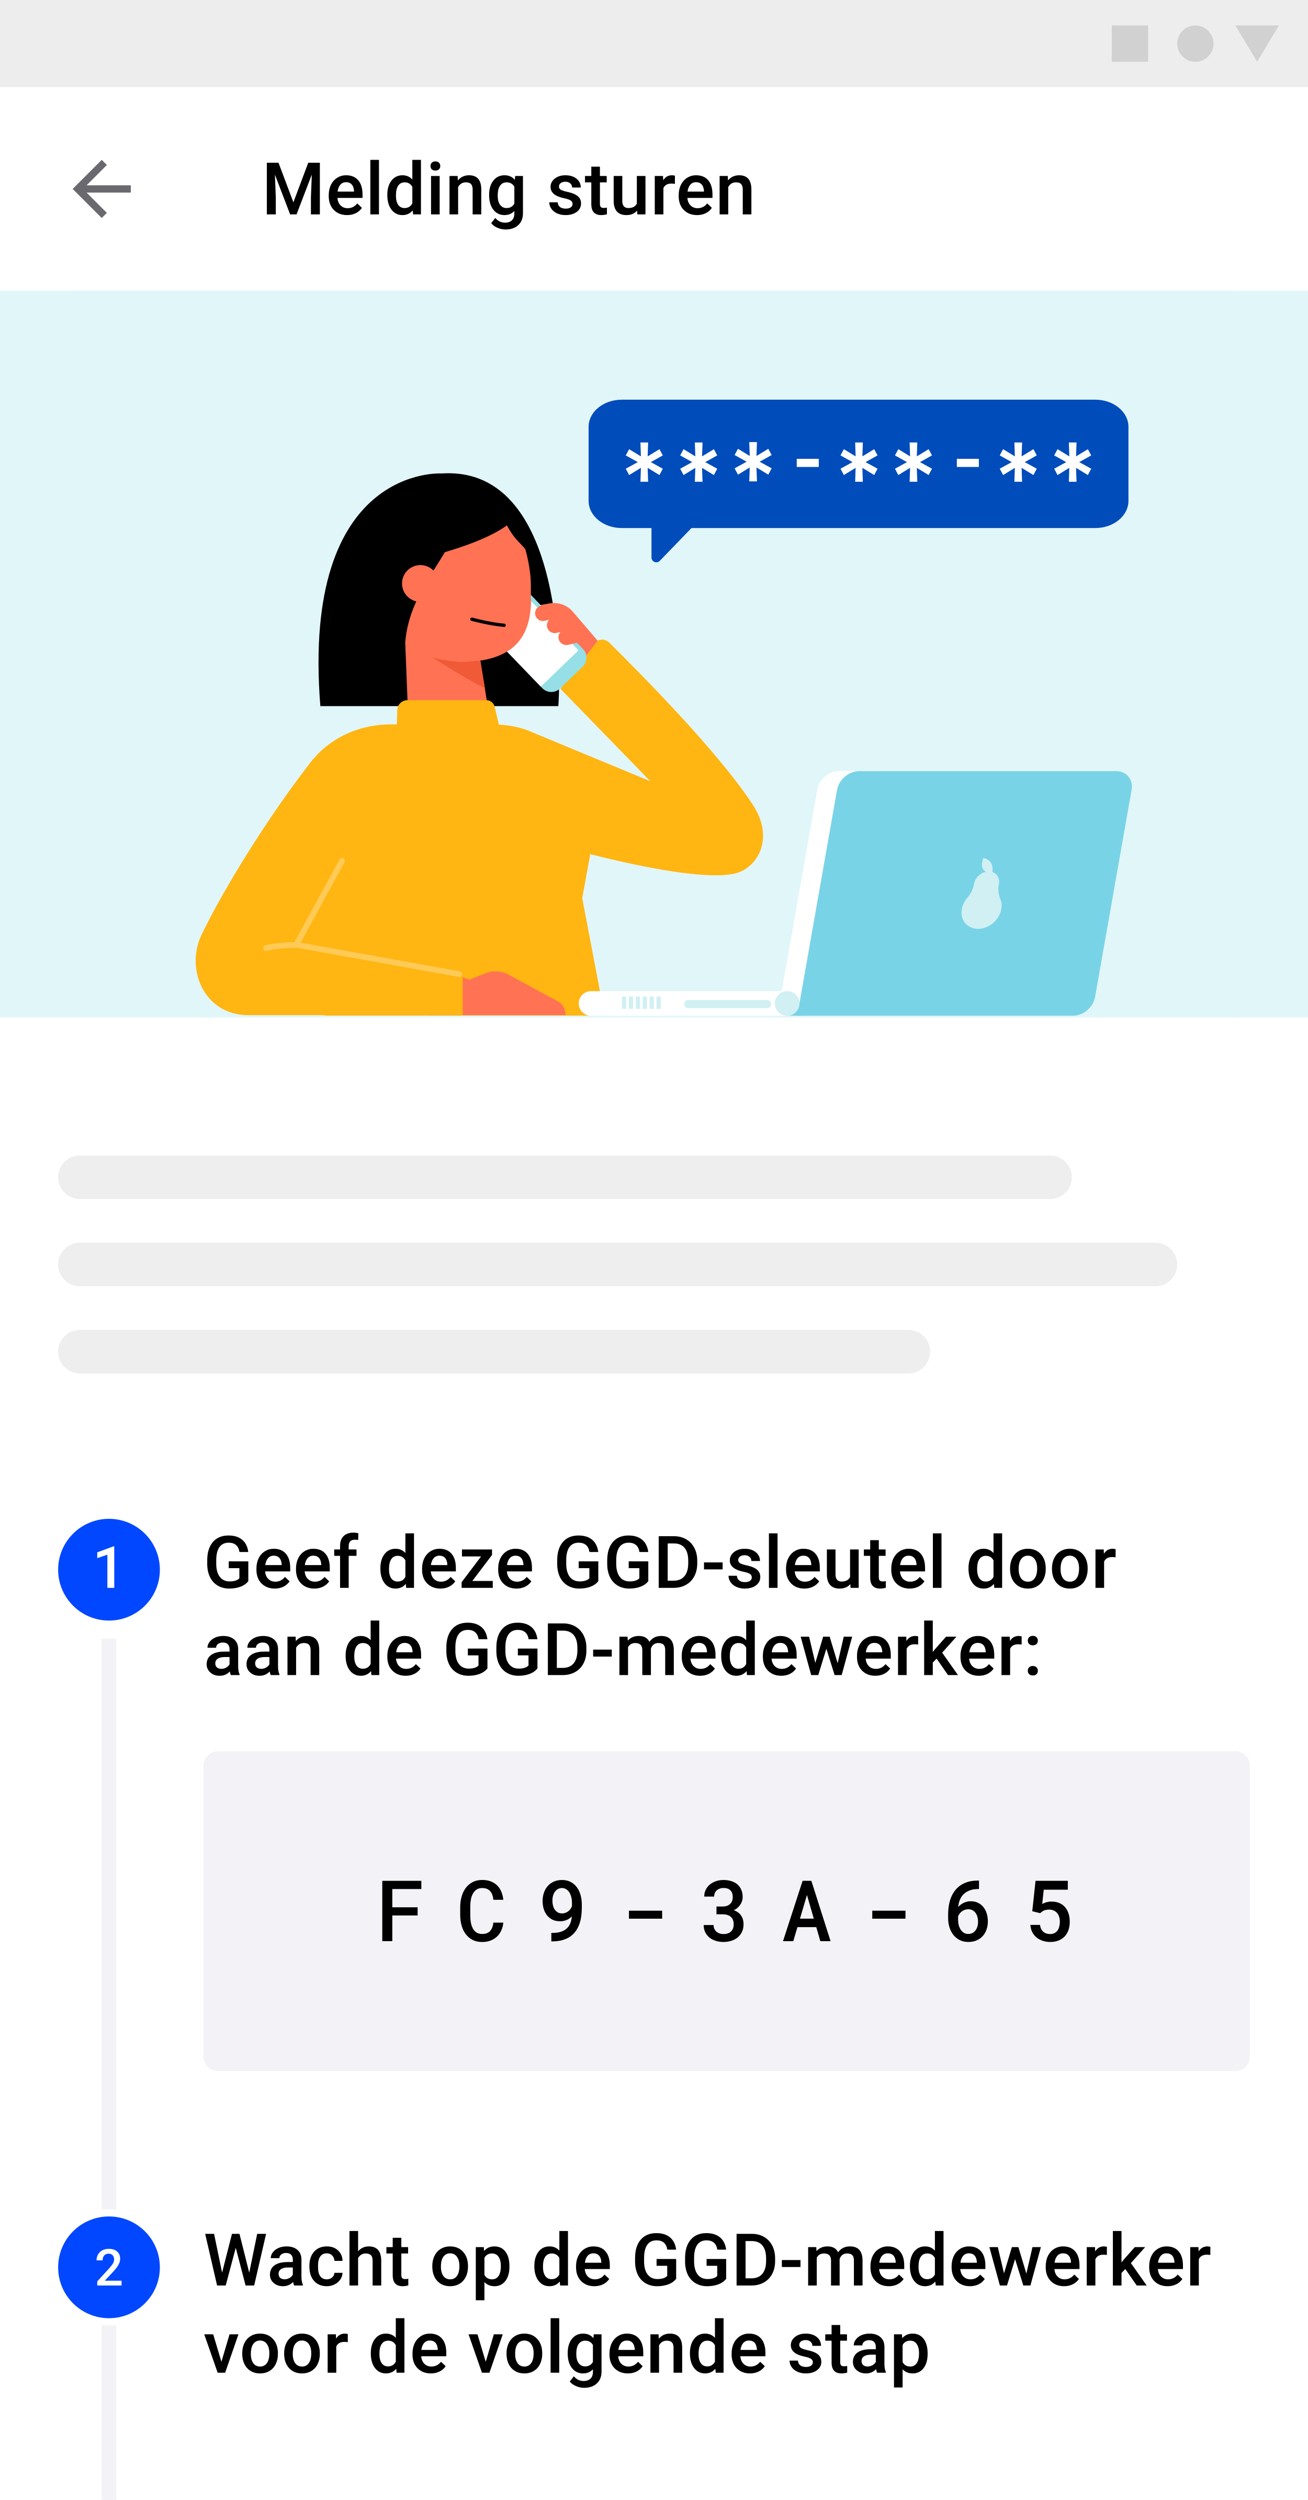 <svg width="360" height="688" viewBox="0 0 360 688" fill="none" xmlns="http://www.w3.org/2000/svg">
<g clip-path="url(#clip0)">
<path d="M360 0H0V688H360V0Z" fill="white"/>
<path d="M360 0H0V920H360V0Z" fill="white"/>
<path d="M68.344 435.154C67.829 435.825 67.117 436.333 66.205 436.678C65.294 437.023 64.258 437.195 63.1 437.195C61.908 437.195 60.853 436.925 59.935 436.385C59.018 435.844 58.308 435.073 57.807 434.07C57.312 433.061 57.055 431.886 57.035 430.545V429.432C57.035 427.283 57.55 425.607 58.578 424.402C59.607 423.191 61.042 422.586 62.885 422.586C64.467 422.586 65.723 422.977 66.654 423.758C67.585 424.539 68.145 425.665 68.334 427.137H65.912C65.639 425.424 64.646 424.568 62.934 424.568C61.827 424.568 60.984 424.969 60.404 425.77C59.831 426.564 59.535 427.732 59.516 429.275V430.369C59.516 431.906 59.838 433.1 60.482 433.953C61.133 434.799 62.035 435.223 63.188 435.223C64.451 435.223 65.349 434.936 65.883 434.363V431.58H62.953V429.705H68.344V435.154ZM75.632 437.195C74.129 437.195 72.908 436.723 71.97 435.779C71.039 434.829 70.574 433.566 70.574 431.99V431.697C70.574 430.643 70.776 429.702 71.179 428.875C71.59 428.042 72.162 427.394 72.898 426.932C73.634 426.469 74.454 426.238 75.359 426.238C76.798 426.238 77.908 426.697 78.689 427.615C79.477 428.533 79.871 429.832 79.871 431.512V432.469H72.966C73.038 433.341 73.328 434.031 73.835 434.539C74.35 435.047 74.994 435.301 75.769 435.301C76.856 435.301 77.742 434.861 78.425 433.982L79.705 435.203C79.281 435.835 78.715 436.326 78.005 436.678C77.302 437.023 76.511 437.195 75.632 437.195ZM75.349 428.143C74.698 428.143 74.171 428.37 73.767 428.826C73.37 429.282 73.116 429.917 73.005 430.73H77.527V430.555C77.475 429.76 77.263 429.161 76.892 428.758C76.521 428.348 76.007 428.143 75.349 428.143ZM86.525 437.195C85.021 437.195 83.8 436.723 82.862 435.779C81.931 434.829 81.466 433.566 81.466 431.99V431.697C81.466 430.643 81.668 429.702 82.072 428.875C82.482 428.042 83.055 427.394 83.79 426.932C84.526 426.469 85.346 426.238 86.251 426.238C87.69 426.238 88.8 426.697 89.581 427.615C90.369 428.533 90.763 429.832 90.763 431.512V432.469H83.859C83.93 433.341 84.22 434.031 84.728 434.539C85.242 435.047 85.887 435.301 86.661 435.301C87.749 435.301 88.634 434.861 89.318 433.982L90.597 435.203C90.174 435.835 89.607 436.326 88.898 436.678C88.195 437.023 87.403 437.195 86.525 437.195ZM86.241 428.143C85.59 428.143 85.063 428.37 84.659 428.826C84.262 429.282 84.008 429.917 83.898 430.73H88.419V430.555C88.367 429.76 88.156 429.161 87.784 428.758C87.413 428.348 86.899 428.143 86.241 428.143ZM93.598 437V428.191H91.987V426.434H93.598V425.467C93.598 424.295 93.924 423.39 94.575 422.752C95.226 422.114 96.138 421.795 97.309 421.795C97.726 421.795 98.169 421.854 98.638 421.971L98.579 423.826C98.319 423.774 98.016 423.748 97.671 423.748C96.538 423.748 95.972 424.331 95.972 425.496V426.434H98.12V428.191H95.972V437H93.598ZM104.689 431.639C104.689 430.011 105.067 428.706 105.822 427.723C106.577 426.733 107.59 426.238 108.859 426.238C109.979 426.238 110.884 426.629 111.574 427.41V422H113.947V437H111.799L111.682 435.906C110.972 436.766 110.025 437.195 108.84 437.195C107.603 437.195 106.6 436.697 105.832 435.701C105.07 434.705 104.689 433.351 104.689 431.639ZM107.062 431.844C107.062 432.918 107.268 433.758 107.678 434.363C108.094 434.962 108.684 435.262 109.445 435.262C110.415 435.262 111.125 434.829 111.574 433.963V429.451C111.138 428.605 110.435 428.182 109.465 428.182C108.697 428.182 108.104 428.488 107.688 429.1C107.271 429.705 107.062 430.62 107.062 431.844ZM121.226 437.195C119.722 437.195 118.502 436.723 117.564 435.779C116.633 434.829 116.168 433.566 116.168 431.99V431.697C116.168 430.643 116.369 429.702 116.773 428.875C117.183 428.042 117.756 427.394 118.492 426.932C119.227 426.469 120.048 426.238 120.953 426.238C122.392 426.238 123.502 426.697 124.283 427.615C125.071 428.533 125.464 429.832 125.464 431.512V432.469H118.56C118.632 433.341 118.921 434.031 119.429 434.539C119.944 435.047 120.588 435.301 121.363 435.301C122.45 435.301 123.336 434.861 124.019 433.982L125.298 435.203C124.875 435.835 124.309 436.326 123.599 436.678C122.896 437.023 122.105 437.195 121.226 437.195ZM120.943 428.143C120.292 428.143 119.765 428.37 119.361 428.826C118.964 429.282 118.71 429.917 118.599 430.73H123.121V430.555C123.069 429.76 122.857 429.161 122.486 428.758C122.115 428.348 121.601 428.143 120.943 428.143ZM129.999 435.105H135.624V437H127.05V435.447L132.411 428.348H127.148V426.434H135.419V427.938L129.999 435.105ZM142.171 437.195C140.667 437.195 139.446 436.723 138.509 435.779C137.578 434.829 137.112 433.566 137.112 431.99V431.697C137.112 430.643 137.314 429.702 137.718 428.875C138.128 428.042 138.701 427.394 139.436 426.932C140.172 426.469 140.992 426.238 141.897 426.238C143.336 426.238 144.446 426.697 145.227 427.615C146.015 428.533 146.409 429.832 146.409 431.512V432.469H139.505C139.576 433.341 139.866 434.031 140.374 434.539C140.888 435.047 141.533 435.301 142.307 435.301C143.395 435.301 144.28 434.861 144.964 433.982L146.243 435.203C145.82 435.835 145.253 436.326 144.544 436.678C143.841 437.023 143.05 437.195 142.171 437.195ZM141.887 428.143C141.236 428.143 140.709 428.37 140.305 428.826C139.908 429.282 139.654 429.917 139.544 430.73H144.065V430.555C144.013 429.76 143.802 429.161 143.43 428.758C143.059 428.348 142.545 428.143 141.887 428.143ZM164.668 435.154C164.154 435.825 163.441 436.333 162.529 436.678C161.618 437.023 160.583 437.195 159.424 437.195C158.232 437.195 157.178 436.925 156.26 436.385C155.342 435.844 154.632 435.073 154.131 434.07C153.636 433.061 153.379 431.886 153.359 430.545V429.432C153.359 427.283 153.874 425.607 154.902 424.402C155.931 423.191 157.367 422.586 159.209 422.586C160.791 422.586 162.048 422.977 162.979 423.758C163.91 424.539 164.469 425.665 164.658 427.137H162.236C161.963 425.424 160.97 424.568 159.258 424.568C158.151 424.568 157.308 424.969 156.729 425.77C156.156 426.564 155.859 427.732 155.84 429.275V430.369C155.84 431.906 156.162 433.1 156.807 433.953C157.458 434.799 158.359 435.223 159.512 435.223C160.775 435.223 161.673 434.936 162.207 434.363V431.58H159.277V429.705H164.668V435.154ZM178.431 435.154C177.917 435.825 177.204 436.333 176.293 436.678C175.381 437.023 174.346 437.195 173.187 437.195C171.996 437.195 170.941 436.925 170.023 436.385C169.105 435.844 168.395 435.073 167.894 434.07C167.399 433.061 167.142 431.886 167.123 430.545V429.432C167.123 427.283 167.637 425.607 168.666 424.402C169.694 423.191 171.13 422.586 172.972 422.586C174.554 422.586 175.811 422.977 176.742 423.758C177.673 424.539 178.233 425.665 178.421 427.137H176C175.726 425.424 174.733 424.568 173.021 424.568C171.914 424.568 171.071 424.969 170.492 425.77C169.919 426.564 169.623 427.732 169.603 429.275V430.369C169.603 431.906 169.925 433.1 170.57 433.953C171.221 434.799 172.123 435.223 173.275 435.223C174.538 435.223 175.436 434.936 175.97 434.363V431.58H173.041V429.705H178.431V435.154ZM181.296 437V422.781H185.495C186.752 422.781 187.865 423.061 188.835 423.621C189.812 424.181 190.567 424.975 191.101 426.004C191.635 427.033 191.902 428.211 191.902 429.539V430.252C191.902 431.6 191.631 432.785 191.091 433.807C190.557 434.829 189.792 435.617 188.796 436.17C187.807 436.723 186.67 437 185.388 437H181.296ZM183.767 424.773V435.027H185.378C186.674 435.027 187.667 434.624 188.357 433.816C189.053 433.003 189.408 431.837 189.421 430.32V429.529C189.421 427.986 189.086 426.808 188.415 425.994C187.745 425.18 186.771 424.773 185.495 424.773H183.767ZM198.887 431.912H193.761V429.998H198.887V431.912ZM206.918 434.129C206.918 433.706 206.743 433.383 206.391 433.162C206.046 432.941 205.47 432.745 204.663 432.576C203.855 432.407 203.181 432.192 202.641 431.932C201.456 431.359 200.864 430.529 200.864 429.441C200.864 428.53 201.248 427.768 202.016 427.156C202.784 426.544 203.761 426.238 204.946 426.238C206.209 426.238 207.228 426.551 208.002 427.176C208.784 427.801 209.174 428.611 209.174 429.607H206.801C206.801 429.152 206.632 428.774 206.293 428.475C205.955 428.169 205.506 428.016 204.946 428.016C204.425 428.016 203.998 428.136 203.666 428.377C203.341 428.618 203.178 428.94 203.178 429.344C203.178 429.708 203.331 429.992 203.637 430.193C203.943 430.395 204.562 430.6 205.493 430.809C206.424 431.01 207.153 431.255 207.68 431.541C208.214 431.821 208.608 432.16 208.862 432.557C209.122 432.954 209.252 433.436 209.252 434.002C209.252 434.952 208.858 435.724 208.071 436.316C207.283 436.902 206.251 437.195 204.975 437.195C204.109 437.195 203.338 437.039 202.661 436.727C201.983 436.414 201.456 435.984 201.079 435.438C200.701 434.891 200.512 434.301 200.512 433.67H202.817C202.849 434.23 203.061 434.663 203.452 434.969C203.842 435.268 204.36 435.418 205.004 435.418C205.629 435.418 206.105 435.301 206.43 435.066C206.756 434.826 206.918 434.513 206.918 434.129ZM214.002 437H211.629V422H214.002V437ZM221.398 437.195C219.894 437.195 218.673 436.723 217.736 435.779C216.805 434.829 216.339 433.566 216.339 431.99V431.697C216.339 430.643 216.541 429.702 216.945 428.875C217.355 428.042 217.928 427.394 218.664 426.932C219.399 426.469 220.22 426.238 221.125 426.238C222.563 426.238 223.673 426.697 224.455 427.615C225.242 428.533 225.636 429.832 225.636 431.512V432.469H218.732C218.804 433.341 219.093 434.031 219.601 434.539C220.115 435.047 220.76 435.301 221.535 435.301C222.622 435.301 223.507 434.861 224.191 433.982L225.47 435.203C225.047 435.835 224.481 436.326 223.771 436.678C223.068 437.023 222.277 437.195 221.398 437.195ZM221.115 428.143C220.464 428.143 219.936 428.37 219.533 428.826C219.136 429.282 218.882 429.917 218.771 430.73H223.293V430.555C223.24 429.76 223.029 429.161 222.658 428.758C222.287 428.348 221.772 428.143 221.115 428.143ZM234.038 435.965C233.342 436.785 232.352 437.195 231.07 437.195C229.924 437.195 229.055 436.86 228.462 436.189C227.876 435.519 227.583 434.549 227.583 433.279V426.434H229.956V433.25C229.956 434.591 230.513 435.262 231.626 435.262C232.779 435.262 233.557 434.848 233.96 434.021V426.434H236.333V437H234.097L234.038 435.965ZM241.874 423.865V426.434H243.739V428.191H241.874V434.09C241.874 434.493 241.952 434.786 242.108 434.969C242.271 435.145 242.557 435.232 242.968 435.232C243.241 435.232 243.518 435.2 243.798 435.135V436.971C243.257 437.12 242.736 437.195 242.235 437.195C240.412 437.195 239.501 436.189 239.501 434.178V428.191H237.762V426.434H239.501V423.865H241.874ZM250.364 437.195C248.86 437.195 247.639 436.723 246.702 435.779C245.771 434.829 245.305 433.566 245.305 431.99V431.697C245.305 430.643 245.507 429.702 245.911 428.875C246.321 428.042 246.894 427.394 247.629 426.932C248.365 426.469 249.185 426.238 250.09 426.238C251.529 426.238 252.639 426.697 253.42 427.615C254.208 428.533 254.602 429.832 254.602 431.512V432.469H247.698C247.769 433.341 248.059 434.031 248.567 434.539C249.081 435.047 249.726 435.301 250.5 435.301C251.588 435.301 252.473 434.861 253.157 433.982L254.436 435.203C254.013 435.835 253.446 436.326 252.737 436.678C252.034 437.023 251.243 437.195 250.364 437.195ZM250.08 428.143C249.429 428.143 248.902 428.37 248.498 428.826C248.101 429.282 247.847 429.917 247.737 430.73H252.258V430.555C252.206 429.76 251.995 429.161 251.623 428.758C251.252 428.348 250.738 428.143 250.08 428.143ZM259.127 437H256.754V422H259.127V437ZM266.556 431.639C266.556 430.011 266.933 428.706 267.689 427.723C268.444 426.733 269.456 426.238 270.726 426.238C271.846 426.238 272.751 426.629 273.441 427.41V422H275.814V437H273.665L273.548 435.906C272.838 436.766 271.891 437.195 270.706 437.195C269.469 437.195 268.467 436.697 267.698 435.701C266.937 434.705 266.556 433.351 266.556 431.639ZM268.929 431.844C268.929 432.918 269.134 433.758 269.544 434.363C269.961 434.962 270.55 435.262 271.312 435.262C272.282 435.262 272.991 434.829 273.441 433.963V429.451C273.004 428.605 272.301 428.182 271.331 428.182C270.563 428.182 269.971 428.488 269.554 429.1C269.137 429.705 268.929 430.62 268.929 431.844ZM277.995 431.619C277.995 430.584 278.2 429.653 278.61 428.826C279.02 427.993 279.596 427.355 280.339 426.912C281.081 426.463 281.934 426.238 282.897 426.238C284.323 426.238 285.479 426.697 286.364 427.615C287.256 428.533 287.738 429.751 287.809 431.268L287.819 431.824C287.819 432.866 287.617 433.797 287.214 434.617C286.817 435.438 286.244 436.072 285.495 436.521C284.753 436.971 283.893 437.195 282.917 437.195C281.426 437.195 280.231 436.701 279.333 435.711C278.441 434.715 277.995 433.39 277.995 431.736V431.619ZM280.368 431.824C280.368 432.911 280.593 433.764 281.042 434.383C281.491 434.995 282.116 435.301 282.917 435.301C283.718 435.301 284.339 434.988 284.782 434.363C285.231 433.738 285.456 432.824 285.456 431.619C285.456 430.551 285.225 429.705 284.762 429.08C284.307 428.455 283.685 428.143 282.897 428.143C282.123 428.143 281.507 428.452 281.052 429.07C280.596 429.682 280.368 430.6 280.368 431.824ZM289.532 431.619C289.532 430.584 289.737 429.653 290.147 428.826C290.557 427.993 291.133 427.355 291.875 426.912C292.618 426.463 293.47 426.238 294.434 426.238C295.86 426.238 297.015 426.697 297.901 427.615C298.793 428.533 299.274 429.751 299.346 431.268L299.356 431.824C299.356 432.866 299.154 433.797 298.75 434.617C298.353 435.438 297.78 436.072 297.032 436.521C296.289 436.971 295.43 437.195 294.454 437.195C292.963 437.195 291.768 436.701 290.87 435.711C289.978 434.715 289.532 433.39 289.532 431.736V431.619ZM291.905 431.824C291.905 432.911 292.129 433.764 292.579 434.383C293.028 434.995 293.653 435.301 294.454 435.301C295.254 435.301 295.876 434.988 296.319 434.363C296.768 433.738 296.993 432.824 296.993 431.619C296.993 430.551 296.761 429.705 296.299 429.08C295.843 428.455 295.222 428.143 294.434 428.143C293.659 428.143 293.044 428.452 292.588 429.07C292.133 429.682 291.905 430.6 291.905 431.824ZM307.045 428.602C306.732 428.549 306.41 428.523 306.078 428.523C304.991 428.523 304.258 428.94 303.881 429.773V437H301.508V426.434H303.773L303.832 427.615C304.405 426.697 305.199 426.238 306.215 426.238C306.553 426.238 306.833 426.284 307.055 426.375L307.045 428.602ZM63.529 461C63.425 460.798 63.334 460.469 63.256 460.014C62.501 460.801 61.576 461.195 60.482 461.195C59.421 461.195 58.555 460.893 57.885 460.287C57.214 459.682 56.879 458.933 56.879 458.041C56.879 456.915 57.296 456.052 58.129 455.453C58.969 454.848 60.167 454.545 61.723 454.545H63.178V453.852C63.178 453.305 63.025 452.868 62.719 452.543C62.413 452.211 61.947 452.045 61.322 452.045C60.782 452.045 60.339 452.182 59.994 452.455C59.649 452.722 59.477 453.064 59.477 453.48H57.103C57.103 452.901 57.296 452.361 57.68 451.859C58.064 451.352 58.585 450.954 59.242 450.668C59.906 450.382 60.645 450.238 61.459 450.238C62.696 450.238 63.682 450.551 64.418 451.176C65.154 451.794 65.531 452.667 65.551 453.793V458.559C65.551 459.509 65.684 460.268 65.951 460.834V461H63.529ZM60.922 459.291C61.391 459.291 61.83 459.177 62.24 458.949C62.657 458.721 62.969 458.415 63.178 458.031V456.039H61.898C61.02 456.039 60.359 456.192 59.916 456.498C59.473 456.804 59.252 457.237 59.252 457.797C59.252 458.253 59.402 458.617 59.701 458.891C60.007 459.158 60.414 459.291 60.922 459.291ZM74.5 461C74.395 460.798 74.304 460.469 74.226 460.014C73.471 460.801 72.546 461.195 71.453 461.195C70.391 461.195 69.526 460.893 68.855 460.287C68.184 459.682 67.849 458.933 67.849 458.041C67.849 456.915 68.266 456.052 69.099 455.453C69.939 454.848 71.137 454.545 72.693 454.545H74.148V453.852C74.148 453.305 73.995 452.868 73.689 452.543C73.383 452.211 72.918 452.045 72.293 452.045C71.752 452.045 71.309 452.182 70.965 452.455C70.619 452.722 70.447 453.064 70.447 453.48H68.074C68.074 452.901 68.266 452.361 68.65 451.859C69.034 451.352 69.555 450.954 70.213 450.668C70.877 450.382 71.615 450.238 72.429 450.238C73.666 450.238 74.653 450.551 75.388 451.176C76.124 451.794 76.502 452.667 76.521 453.793V458.559C76.521 459.509 76.655 460.268 76.921 460.834V461H74.5ZM71.892 459.291C72.361 459.291 72.8 459.177 73.21 458.949C73.627 458.721 73.94 458.415 74.148 458.031V456.039H72.869C71.99 456.039 71.329 456.192 70.886 456.498C70.444 456.804 70.222 457.237 70.222 457.797C70.222 458.253 70.372 458.617 70.671 458.891C70.978 459.158 71.384 459.291 71.892 459.291ZM81.359 450.434L81.427 451.654C82.208 450.71 83.234 450.238 84.503 450.238C86.704 450.238 87.823 451.498 87.862 454.018V461H85.49V454.154C85.49 453.484 85.343 452.989 85.05 452.67C84.763 452.344 84.291 452.182 83.634 452.182C82.677 452.182 81.964 452.615 81.495 453.48V461H79.122V450.434H81.359ZM95.125 455.639C95.125 454.011 95.503 452.706 96.258 451.723C97.013 450.733 98.026 450.238 99.295 450.238C100.415 450.238 101.32 450.629 102.01 451.41V446H104.383V461H102.235L102.118 459.906C101.408 460.766 100.461 461.195 99.276 461.195C98.039 461.195 97.036 460.697 96.268 459.701C95.506 458.705 95.125 457.351 95.125 455.639ZM97.498 455.844C97.498 456.918 97.704 457.758 98.114 458.363C98.53 458.962 99.12 459.262 99.881 459.262C100.851 459.262 101.561 458.829 102.01 457.963V453.451C101.574 452.605 100.871 452.182 99.901 452.182C99.133 452.182 98.54 452.488 98.123 453.1C97.707 453.705 97.498 454.62 97.498 455.844ZM111.662 461.195C110.158 461.195 108.938 460.723 108 459.779C107.069 458.829 106.604 457.566 106.604 455.99V455.697C106.604 454.643 106.805 453.702 107.209 452.875C107.619 452.042 108.192 451.394 108.928 450.932C109.663 450.469 110.484 450.238 111.389 450.238C112.827 450.238 113.938 450.697 114.719 451.615C115.507 452.533 115.9 453.832 115.9 455.512V456.469H108.996C109.068 457.341 109.357 458.031 109.865 458.539C110.38 459.047 111.024 459.301 111.799 459.301C112.886 459.301 113.771 458.861 114.455 457.982L115.734 459.203C115.311 459.835 114.745 460.326 114.035 460.678C113.332 461.023 112.541 461.195 111.662 461.195ZM111.379 452.143C110.728 452.143 110.201 452.37 109.797 452.826C109.4 453.282 109.146 453.917 109.035 454.73H113.557V454.555C113.505 453.76 113.293 453.161 112.922 452.758C112.551 452.348 112.036 452.143 111.379 452.143ZM134.159 459.154C133.645 459.825 132.932 460.333 132.021 460.678C131.109 461.023 130.074 461.195 128.915 461.195C127.724 461.195 126.669 460.925 125.751 460.385C124.833 459.844 124.124 459.073 123.622 458.07C123.127 457.061 122.87 455.886 122.851 454.545V453.432C122.851 451.283 123.365 449.607 124.394 448.402C125.422 447.191 126.858 446.586 128.7 446.586C130.282 446.586 131.539 446.977 132.47 447.758C133.401 448.539 133.961 449.665 134.15 451.137H131.728C131.454 449.424 130.461 448.568 128.749 448.568C127.642 448.568 126.799 448.969 126.22 449.77C125.647 450.564 125.351 451.732 125.331 453.275V454.369C125.331 455.906 125.654 457.1 126.298 457.953C126.949 458.799 127.851 459.223 129.003 459.223C130.266 459.223 131.165 458.936 131.698 458.363V455.58H128.769V453.705H134.159V459.154ZM147.923 459.154C147.408 459.825 146.695 460.333 145.784 460.678C144.873 461.023 143.837 461.195 142.679 461.195C141.487 461.195 140.432 460.925 139.514 460.385C138.596 459.844 137.887 459.073 137.386 458.07C136.891 457.061 136.634 455.886 136.614 454.545V453.432C136.614 451.283 137.128 449.607 138.157 448.402C139.186 447.191 140.621 446.586 142.464 446.586C144.046 446.586 145.302 446.977 146.233 447.758C147.164 448.539 147.724 449.665 147.913 451.137H145.491C145.218 449.424 144.225 448.568 142.512 448.568C141.406 448.568 140.563 448.969 139.983 449.77C139.41 450.564 139.114 451.732 139.095 453.275V454.369C139.095 455.906 139.417 457.1 140.061 457.953C140.712 458.799 141.614 459.223 142.766 459.223C144.029 459.223 144.928 458.936 145.462 458.363V455.58H142.532V453.705H147.923V459.154ZM150.787 461V446.781H154.987C156.243 446.781 157.357 447.061 158.327 447.621C159.303 448.181 160.058 448.975 160.592 450.004C161.126 451.033 161.393 452.211 161.393 453.539V454.252C161.393 455.6 161.123 456.785 160.582 457.807C160.049 458.829 159.284 459.617 158.287 460.17C157.298 460.723 156.162 461 154.879 461H150.787ZM153.258 448.773V459.027H154.87C156.165 459.027 157.158 458.624 157.848 457.816C158.545 457.003 158.899 455.837 158.912 454.32V453.529C158.912 451.986 158.577 450.808 157.907 449.994C157.236 449.18 156.263 448.773 154.987 448.773H153.258ZM168.379 455.912H163.252V453.998H168.379V455.912ZM172.718 450.434L172.787 451.537C173.529 450.671 174.545 450.238 175.834 450.238C177.246 450.238 178.213 450.779 178.734 451.859C179.502 450.779 180.583 450.238 181.976 450.238C183.142 450.238 184.007 450.561 184.574 451.205C185.147 451.85 185.44 452.8 185.453 454.057V461H183.08V454.125C183.08 453.454 182.933 452.963 182.64 452.65C182.347 452.338 181.862 452.182 181.185 452.182C180.645 452.182 180.202 452.328 179.857 452.621C179.518 452.908 179.281 453.285 179.144 453.754L179.154 461H176.781V454.047C176.748 452.803 176.114 452.182 174.877 452.182C173.926 452.182 173.252 452.569 172.855 453.344V461H170.482V450.434H172.718ZM192.693 461.195C191.189 461.195 189.968 460.723 189.03 459.779C188.099 458.829 187.634 457.566 187.634 455.99V455.697C187.634 454.643 187.836 453.702 188.239 452.875C188.65 452.042 189.223 451.394 189.958 450.932C190.694 450.469 191.514 450.238 192.419 450.238C193.858 450.238 194.968 450.697 195.749 451.615C196.537 452.533 196.931 453.832 196.931 455.512V456.469H190.027C190.098 457.341 190.388 458.031 190.896 458.539C191.41 459.047 192.055 459.301 192.829 459.301C193.917 459.301 194.802 458.861 195.486 457.982L196.765 459.203C196.342 459.835 195.775 460.326 195.066 460.678C194.363 461.023 193.571 461.195 192.693 461.195ZM192.409 452.143C191.758 452.143 191.231 452.37 190.827 452.826C190.43 453.282 190.176 453.917 190.066 454.73H194.587V454.555C194.535 453.76 194.323 453.161 193.952 452.758C193.581 452.348 193.067 452.143 192.409 452.143ZM198.487 455.639C198.487 454.011 198.865 452.706 199.62 451.723C200.375 450.733 201.387 450.238 202.657 450.238C203.777 450.238 204.682 450.629 205.372 451.41V446H207.745V461H205.596L205.479 459.906C204.77 460.766 203.822 461.195 202.637 461.195C201.401 461.195 200.398 460.697 199.63 459.701C198.868 458.705 198.487 457.351 198.487 455.639ZM200.86 455.844C200.86 456.918 201.065 457.758 201.475 458.363C201.892 458.962 202.481 459.262 203.243 459.262C204.213 459.262 204.923 458.829 205.372 457.963V453.451C204.936 452.605 204.233 452.182 203.262 452.182C202.494 452.182 201.902 452.488 201.485 453.1C201.068 453.705 200.86 454.62 200.86 455.844ZM215.024 461.195C213.52 461.195 212.299 460.723 211.362 459.779C210.431 458.829 209.965 457.566 209.965 455.99V455.697C209.965 454.643 210.167 453.702 210.571 452.875C210.981 452.042 211.554 451.394 212.289 450.932C213.025 450.469 213.845 450.238 214.75 450.238C216.189 450.238 217.299 450.697 218.08 451.615C218.868 452.533 219.262 453.832 219.262 455.512V456.469H212.358C212.429 457.341 212.719 458.031 213.227 458.539C213.741 459.047 214.386 459.301 215.161 459.301C216.248 459.301 217.133 458.861 217.817 457.982L219.096 459.203C218.673 459.835 218.107 460.326 217.397 460.678C216.694 461.023 215.903 461.195 215.024 461.195ZM214.741 452.143C214.09 452.143 213.562 452.37 213.159 452.826C212.761 453.282 212.508 453.917 212.397 454.73H216.918V454.555C216.866 453.76 216.655 453.161 216.284 452.758C215.913 452.348 215.398 452.143 214.741 452.143ZM230.545 457.729L232.225 450.434H234.539L231.658 461H229.705L227.439 453.744L225.213 461H223.26L220.369 450.434H222.684L224.393 457.65L226.561 450.434H228.348L230.545 457.729ZM240.929 461.195C239.425 461.195 238.205 460.723 237.267 459.779C236.336 458.829 235.871 457.566 235.871 455.99V455.697C235.871 454.643 236.073 453.702 236.476 452.875C236.886 452.042 237.459 451.394 238.195 450.932C238.931 450.469 239.751 450.238 240.656 450.238C242.095 450.238 243.205 450.697 243.986 451.615C244.774 452.533 245.168 453.832 245.168 455.512V456.469H238.263C238.335 457.341 238.625 458.031 239.132 458.539C239.647 459.047 240.291 459.301 241.066 459.301C242.153 459.301 243.039 458.861 243.722 457.982L245.002 459.203C244.578 459.835 244.012 460.326 243.302 460.678C242.599 461.023 241.808 461.195 240.929 461.195ZM240.646 452.143C239.995 452.143 239.468 452.37 239.064 452.826C238.667 453.282 238.413 453.917 238.302 454.73H242.824V454.555C242.772 453.76 242.56 453.161 242.189 452.758C241.818 452.348 241.304 452.143 240.646 452.143ZM252.7 452.602C252.388 452.549 252.066 452.523 251.734 452.523C250.646 452.523 249.914 452.94 249.536 453.773V461H247.163V450.434H249.429L249.488 451.615C250.06 450.697 250.855 450.238 251.87 450.238C252.209 450.238 252.489 450.284 252.71 450.375L252.7 452.602ZM257.782 456.469L256.727 457.553V461H254.354V446H256.727V454.652L257.47 453.725L260.389 450.434H263.241L259.315 454.838L263.661 461H260.917L257.782 456.469ZM269.407 461.195C267.903 461.195 266.682 460.723 265.745 459.779C264.814 458.829 264.348 457.566 264.348 455.99V455.697C264.348 454.643 264.55 453.702 264.954 452.875C265.364 452.042 265.937 451.394 266.672 450.932C267.408 450.469 268.228 450.238 269.133 450.238C270.572 450.238 271.682 450.697 272.463 451.615C273.251 452.533 273.645 453.832 273.645 455.512V456.469H266.741C266.812 457.341 267.102 458.031 267.61 458.539C268.124 459.047 268.769 459.301 269.543 459.301C270.631 459.301 271.516 458.861 272.2 457.982L273.479 459.203C273.056 459.835 272.489 460.326 271.78 460.678C271.077 461.023 270.286 461.195 269.407 461.195ZM269.123 452.143C268.472 452.143 267.945 452.37 267.541 452.826C267.144 453.282 266.89 453.917 266.78 454.73H271.301V454.555C271.249 453.76 271.038 453.161 270.666 452.758C270.295 452.348 269.781 452.143 269.123 452.143ZM281.178 452.602C280.865 452.549 280.543 452.523 280.211 452.523C279.124 452.523 278.391 452.94 278.014 453.773V461H275.641V450.434H277.906L277.965 451.615C278.538 450.697 279.332 450.238 280.348 450.238C280.686 450.238 280.966 450.284 281.188 450.375L281.178 452.602ZM284.257 458.5C284.7 458.5 285.042 458.627 285.283 458.881C285.524 459.128 285.644 459.441 285.644 459.818C285.644 460.189 285.524 460.499 285.283 460.746C285.042 460.987 284.7 461.107 284.257 461.107C283.834 461.107 283.499 460.987 283.252 460.746C283.004 460.505 282.88 460.196 282.88 459.818C282.88 459.441 283.001 459.128 283.242 458.881C283.483 458.627 283.821 458.5 284.257 458.5ZM284.257 450.209C284.7 450.209 285.042 450.336 285.283 450.59C285.524 450.837 285.644 451.15 285.644 451.527C285.644 451.898 285.524 452.208 285.283 452.455C285.042 452.696 284.7 452.816 284.257 452.816C283.834 452.816 283.499 452.696 283.252 452.455C283.004 452.214 282.88 451.905 282.88 451.527C282.88 451.15 283.001 450.837 283.242 450.59C283.483 450.336 283.821 450.209 284.257 450.209Z" fill="black"/>
<path d="M340 482H60C57.791 482 56 483.791 56 486V566C56 568.209 57.791 570 60 570H340C342.209 570 344 568.209 344 566V486C344 483.791 342.209 482 340 482Z" fill="#F2F2F7"/>
<path d="M114.939 527.158H107.973V534.227H105.214V517.626H115.965V519.884H107.973V524.912H114.939V527.158Z" fill="black"/>
<path d="M138.528 529.13C138.452 529.928 138.262 530.658 137.958 531.319C137.654 531.973 137.251 532.535 136.75 533.007C136.248 533.47 135.655 533.831 134.971 534.09C134.295 534.341 133.538 534.466 132.702 534.466C131.691 534.466 130.81 534.272 130.057 533.884C129.305 533.489 128.678 532.957 128.176 532.288C127.674 531.619 127.298 530.837 127.047 529.94C126.796 529.043 126.667 528.085 126.66 527.066V524.798C126.667 523.787 126.8 522.833 127.059 521.936C127.317 521.031 127.697 520.245 128.199 519.576C128.708 518.899 129.339 518.367 130.091 517.98C130.844 517.584 131.718 517.387 132.714 517.387C133.588 517.387 134.367 517.516 135.051 517.774C135.735 518.033 136.32 518.398 136.807 518.869C137.293 519.34 137.681 519.914 137.97 520.591C138.259 521.267 138.445 522.019 138.528 522.848H135.792C135.746 522.362 135.651 521.921 135.507 521.525C135.37 521.123 135.18 520.781 134.937 520.499C134.694 520.21 134.386 519.99 134.013 519.838C133.649 519.686 133.215 519.61 132.714 519.61C132.098 519.61 131.581 519.751 131.163 520.032C130.745 520.313 130.407 520.693 130.148 521.172C129.89 521.643 129.704 522.19 129.59 522.814C129.483 523.437 129.43 524.091 129.43 524.775V527.066C129.43 527.781 129.483 528.454 129.59 529.085C129.704 529.708 129.886 530.255 130.137 530.726C130.388 531.198 130.722 531.57 131.14 531.844C131.558 532.117 132.079 532.254 132.702 532.254C133.66 532.254 134.39 531.984 134.891 531.445C135.393 530.897 135.689 530.126 135.781 529.13H138.528Z" fill="black"/>
<path d="M151.948 531.969C152.936 531.969 153.764 531.855 154.433 531.627C155.11 531.391 155.657 531.068 156.075 530.658C156.493 530.247 156.801 529.765 156.998 529.21C157.204 528.647 157.333 528.039 157.386 527.386C157.219 527.576 157.025 527.754 156.805 527.922C156.592 528.081 156.348 528.226 156.075 528.355C155.809 528.476 155.512 528.575 155.186 528.651C154.866 528.72 154.513 528.754 154.125 528.754C153.312 528.754 152.605 528.602 152.005 528.298C151.404 527.986 150.906 527.576 150.511 527.066C150.116 526.55 149.819 525.957 149.622 525.288C149.432 524.619 149.337 523.92 149.337 523.19C149.337 522.392 149.454 521.643 149.69 520.944C149.926 520.237 150.272 519.621 150.728 519.097C151.184 518.572 151.742 518.158 152.404 517.854C153.072 517.55 153.833 517.398 154.684 517.398C155.604 517.398 156.402 517.581 157.078 517.945C157.762 518.31 158.329 518.8 158.777 519.416C159.233 520.032 159.571 520.75 159.792 521.571C160.02 522.384 160.134 523.243 160.134 524.148V525.037C160.134 525.828 160.081 526.607 159.974 527.374C159.875 528.134 159.7 528.86 159.45 529.552C159.206 530.236 158.88 530.867 158.469 531.445C158.066 532.022 157.561 532.524 156.953 532.95C156.352 533.368 155.638 533.698 154.809 533.942C153.988 534.177 153.038 534.295 151.959 534.295H151.742V531.969H151.948ZM154.684 526.599C154.996 526.599 155.292 526.55 155.573 526.451C155.862 526.352 156.124 526.215 156.36 526.04C156.596 525.866 156.805 525.657 156.987 525.413C157.169 525.17 157.314 524.904 157.42 524.615V523.714C157.42 523.046 157.344 522.457 157.192 521.947C157.048 521.43 156.85 521.001 156.599 520.659C156.348 520.309 156.056 520.047 155.721 519.872C155.395 519.697 155.049 519.61 154.684 519.61C154.258 519.61 153.882 519.701 153.555 519.884C153.228 520.066 152.951 520.317 152.723 520.636C152.502 520.948 152.331 521.316 152.21 521.742C152.096 522.168 152.039 522.624 152.039 523.11C152.039 523.566 152.092 524.003 152.198 524.421C152.305 524.839 152.464 525.212 152.677 525.539C152.898 525.858 153.175 526.116 153.51 526.314C153.844 526.504 154.235 526.599 154.684 526.599Z" fill="black"/>
<path d="M182.241 528.047H173.108V525.847H182.241V528.047Z" fill="black"/>
<path d="M197.199 524.695H198.83C199.308 524.695 199.726 524.634 200.084 524.513C200.441 524.383 200.737 524.205 200.973 523.977C201.209 523.749 201.383 523.479 201.498 523.167C201.619 522.848 201.68 522.498 201.68 522.118C201.68 521.313 201.467 520.693 201.041 520.26C200.623 519.819 199.989 519.599 199.137 519.599C198.765 519.599 198.419 519.656 198.1 519.77C197.788 519.876 197.515 520.032 197.279 520.237C197.051 520.442 196.872 520.689 196.743 520.978C196.614 521.267 196.549 521.594 196.549 521.959H193.824C193.824 521.305 193.954 520.701 194.212 520.146C194.478 519.591 194.843 519.112 195.307 518.709C195.778 518.299 196.336 517.98 196.983 517.752C197.629 517.516 198.336 517.398 199.103 517.398C199.886 517.398 200.604 517.501 201.258 517.706C201.912 517.904 202.47 518.2 202.934 518.595C203.398 518.991 203.759 519.485 204.017 520.077C204.276 520.663 204.405 521.343 204.405 522.118C204.405 522.445 204.355 522.78 204.257 523.122C204.158 523.464 204.006 523.794 203.801 524.114C203.603 524.433 203.348 524.733 203.037 525.014C202.733 525.288 202.372 525.52 201.954 525.71C202.455 525.885 202.877 526.109 203.219 526.382C203.561 526.656 203.839 526.964 204.051 527.306C204.264 527.64 204.416 528.001 204.507 528.389C204.599 528.777 204.644 529.172 204.644 529.575C204.644 530.35 204.504 531.042 204.222 531.65C203.941 532.258 203.55 532.771 203.048 533.189C202.554 533.599 201.969 533.915 201.292 534.135C200.616 534.348 199.886 534.455 199.103 534.455C198.381 534.455 197.693 534.356 197.04 534.158C196.386 533.961 195.808 533.668 195.307 533.28C194.813 532.885 194.417 532.399 194.121 531.821C193.824 531.236 193.676 530.559 193.676 529.791H196.401C196.401 530.156 196.466 530.494 196.595 530.806C196.724 531.11 196.907 531.372 197.142 531.593C197.385 531.806 197.674 531.973 198.009 532.094C198.343 532.216 198.719 532.277 199.137 532.277C200.004 532.277 200.684 532.049 201.178 531.593C201.68 531.129 201.931 530.46 201.931 529.586C201.931 529.107 201.859 528.697 201.714 528.355C201.57 528.005 201.361 527.72 201.087 527.5C200.821 527.272 200.498 527.104 200.118 526.998C199.738 526.892 199.308 526.838 198.83 526.838H197.199V524.695Z" fill="black"/>
<path d="M224.665 530.373H219.477L218.337 534.227H215.51L220.902 517.626H223.308L228.598 534.227H225.782L224.665 530.373ZM220.173 528.036H223.981L222.1 521.525L220.173 528.036Z" fill="black"/>
<path d="M249.212 528.047H240.079V525.847H249.212V528.047Z" fill="black"/>
<path d="M269.449 517.558V519.884H269.267C268.332 519.884 267.526 520.017 266.85 520.283C266.181 520.541 265.622 520.895 265.174 521.343C264.733 521.791 264.394 522.316 264.159 522.916C263.931 523.509 263.786 524.144 263.726 524.82C263.908 524.615 264.117 524.421 264.353 524.239C264.588 524.049 264.851 523.882 265.139 523.737C265.428 523.585 265.74 523.467 266.074 523.384C266.409 523.293 266.766 523.247 267.146 523.247C267.959 523.247 268.662 523.403 269.255 523.714C269.856 524.026 270.35 524.44 270.737 524.957C271.125 525.466 271.414 526.056 271.604 526.724C271.794 527.386 271.889 528.074 271.889 528.788C271.889 529.586 271.767 530.331 271.524 531.023C271.288 531.707 270.943 532.304 270.487 532.813C270.031 533.322 269.468 533.725 268.799 534.021C268.13 534.31 267.37 534.455 266.519 534.455C265.614 534.455 264.816 534.276 264.125 533.919C263.433 533.561 262.851 533.086 262.38 532.494C261.917 531.893 261.563 531.201 261.32 530.418C261.077 529.636 260.955 528.815 260.955 527.956V526.895C260.955 526.082 261.016 525.288 261.137 524.513C261.259 523.73 261.453 522.992 261.719 522.301C261.993 521.609 262.342 520.974 262.768 520.397C263.201 519.811 263.718 519.31 264.318 518.892C264.927 518.474 265.63 518.147 266.428 517.911C267.226 517.676 268.13 517.558 269.141 517.558H269.449ZM266.496 525.447C266.184 525.447 265.884 525.497 265.595 525.596C265.307 525.687 265.041 525.82 264.797 525.995C264.554 526.162 264.337 526.367 264.147 526.61C263.957 526.854 263.805 527.12 263.691 527.409V528.184C263.691 528.86 263.764 529.453 263.908 529.962C264.06 530.464 264.265 530.886 264.524 531.228C264.782 531.57 265.079 531.828 265.413 532.003C265.747 532.17 266.105 532.254 266.485 532.254C266.91 532.254 267.29 532.17 267.625 532.003C267.959 531.836 268.241 531.604 268.469 531.308C268.704 531.004 268.883 530.647 269.004 530.236C269.126 529.818 269.187 529.362 269.187 528.868C269.187 528.404 269.13 527.967 269.016 527.557C268.902 527.139 268.731 526.774 268.503 526.462C268.275 526.151 267.993 525.904 267.659 525.721C267.325 525.539 266.937 525.447 266.496 525.447Z" fill="black"/>
<path d="M284.111 525.995L285.012 517.626H293.893V520.066H287.269L286.847 524C287.113 523.847 287.467 523.699 287.908 523.555C288.349 523.41 288.858 523.338 289.435 523.338C290.218 523.338 290.918 523.467 291.533 523.726C292.157 523.984 292.681 524.357 293.107 524.843C293.532 525.322 293.859 525.907 294.087 526.599C294.315 527.283 294.429 528.058 294.429 528.925C294.429 529.693 294.319 530.415 294.099 531.091C293.886 531.76 293.555 532.345 293.107 532.847C292.666 533.341 292.107 533.732 291.431 534.021C290.754 534.31 289.956 534.455 289.036 534.455C288.345 534.455 287.68 534.356 287.041 534.158C286.41 533.953 285.848 533.656 285.354 533.269C284.86 532.874 284.453 532.383 284.134 531.798C283.822 531.213 283.644 530.532 283.598 529.757H286.232C286.338 530.578 286.638 531.205 287.132 531.638C287.626 532.064 288.261 532.277 289.036 532.277C289.485 532.277 289.876 532.193 290.211 532.026C290.545 531.859 290.823 531.627 291.043 531.331C291.263 531.027 291.427 530.666 291.533 530.247C291.647 529.822 291.704 529.358 291.704 528.856C291.704 528.378 291.64 527.937 291.511 527.534C291.389 527.131 291.203 526.785 290.952 526.496C290.701 526.2 290.389 525.968 290.017 525.801C289.644 525.634 289.215 525.55 288.729 525.55C288.402 525.55 288.121 525.577 287.885 525.63C287.649 525.676 287.436 525.744 287.246 525.835C287.064 525.919 286.897 526.021 286.745 526.143C286.593 526.265 286.441 526.394 286.289 526.531L284.111 525.995Z" fill="black"/>
<path d="M68.598 625.484L70.785 614.781H73.236L69.955 629H67.592L64.887 618.619L62.123 629H59.75L56.469 614.781H58.92L61.127 625.465L63.842 614.781H65.912L68.598 625.484ZM80.945 629C80.841 628.798 80.75 628.469 80.671 628.014C79.916 628.801 78.992 629.195 77.898 629.195C76.837 629.195 75.971 628.893 75.3 628.287C74.63 627.682 74.294 626.933 74.294 626.041C74.294 624.915 74.711 624.052 75.544 623.453C76.384 622.848 77.582 622.545 79.138 622.545H80.593V621.852C80.593 621.305 80.44 620.868 80.134 620.543C79.828 620.211 79.363 620.045 78.738 620.045C78.198 620.045 77.755 620.182 77.41 620.455C77.065 620.722 76.892 621.064 76.892 621.48H74.519C74.519 620.901 74.711 620.361 75.095 619.859C75.479 619.352 76 618.954 76.658 618.668C77.322 618.382 78.061 618.238 78.875 618.238C80.112 618.238 81.098 618.551 81.834 619.176C82.569 619.794 82.947 620.667 82.966 621.793V626.559C82.966 627.509 83.1 628.268 83.367 628.834V629H80.945ZM78.338 627.291C78.806 627.291 79.246 627.177 79.656 626.949C80.073 626.721 80.385 626.415 80.593 626.031V624.039H79.314C78.435 624.039 77.774 624.192 77.332 624.498C76.889 624.804 76.668 625.237 76.668 625.797C76.668 626.253 76.817 626.617 77.117 626.891C77.423 627.158 77.83 627.291 78.338 627.291ZM89.943 627.301C90.535 627.301 91.027 627.128 91.417 626.783C91.808 626.438 92.016 626.012 92.042 625.504H94.278C94.252 626.161 94.047 626.777 93.663 627.35C93.279 627.916 92.758 628.365 92.101 628.697C91.443 629.029 90.734 629.195 89.972 629.195C88.494 629.195 87.322 628.717 86.456 627.76C85.59 626.803 85.157 625.481 85.157 623.795V623.551C85.157 621.943 85.587 620.657 86.447 619.693C87.306 618.723 88.478 618.238 89.962 618.238C91.219 618.238 92.241 618.606 93.028 619.342C93.823 620.071 94.24 621.031 94.278 622.223H92.042C92.016 621.617 91.808 621.119 91.417 620.729C91.033 620.338 90.541 620.143 89.943 620.143C89.174 620.143 88.582 620.423 88.165 620.982C87.749 621.536 87.537 622.379 87.531 623.512V623.893C87.531 625.038 87.736 625.895 88.146 626.461C88.562 627.021 89.161 627.301 89.943 627.301ZM98.559 619.586C99.334 618.688 100.314 618.238 101.499 618.238C103.751 618.238 104.894 619.524 104.927 622.096V629H102.554V622.184C102.554 621.454 102.394 620.94 102.075 620.641C101.763 620.335 101.3 620.182 100.688 620.182C99.738 620.182 99.028 620.605 98.559 621.451V629H96.186V614H98.559V619.586ZM110.457 615.865V618.434H112.323V620.191H110.457V626.09C110.457 626.493 110.536 626.786 110.692 626.969C110.855 627.145 111.141 627.232 111.551 627.232C111.825 627.232 112.101 627.2 112.381 627.135V628.971C111.841 629.12 111.32 629.195 110.819 629.195C108.996 629.195 108.084 628.189 108.084 626.178V620.191H106.346V618.434H108.084V615.865H110.457ZM118.98 623.619C118.98 622.584 119.185 621.653 119.595 620.826C120.005 619.993 120.582 619.355 121.324 618.912C122.066 618.463 122.919 618.238 123.882 618.238C125.308 618.238 126.464 618.697 127.349 619.615C128.241 620.533 128.723 621.751 128.795 623.268L128.804 623.824C128.804 624.866 128.602 625.797 128.199 626.617C127.802 627.438 127.229 628.072 126.48 628.521C125.738 628.971 124.879 629.195 123.902 629.195C122.411 629.195 121.216 628.701 120.318 627.711C119.426 626.715 118.98 625.39 118.98 623.736V623.619ZM121.353 623.824C121.353 624.911 121.578 625.764 122.027 626.383C122.476 626.995 123.101 627.301 123.902 627.301C124.703 627.301 125.324 626.988 125.767 626.363C126.216 625.738 126.441 624.824 126.441 623.619C126.441 622.551 126.21 621.705 125.748 621.08C125.292 620.455 124.67 620.143 123.882 620.143C123.108 620.143 122.492 620.452 122.037 621.07C121.581 621.682 121.353 622.6 121.353 623.824ZM140.214 623.824C140.214 625.458 139.843 626.764 139.101 627.74C138.359 628.71 137.363 629.195 136.113 629.195C134.954 629.195 134.026 628.814 133.329 628.053V633.062H130.956V618.434H133.144L133.241 619.508C133.938 618.661 134.885 618.238 136.083 618.238C137.372 618.238 138.381 618.72 139.111 619.684C139.846 620.641 140.214 621.972 140.214 623.678V623.824ZM137.851 623.619C137.851 622.564 137.639 621.728 137.216 621.109C136.799 620.491 136.2 620.182 135.419 620.182C134.449 620.182 133.752 620.582 133.329 621.383V626.07C133.759 626.891 134.462 627.301 135.439 627.301C136.194 627.301 136.783 626.998 137.206 626.393C137.636 625.781 137.851 624.856 137.851 623.619ZM147.067 623.639C147.067 622.011 147.444 620.706 148.2 619.723C148.955 618.733 149.967 618.238 151.237 618.238C152.357 618.238 153.261 618.629 153.952 619.41V614H156.325V629H154.176L154.059 627.906C153.349 628.766 152.402 629.195 151.217 629.195C149.98 629.195 148.978 628.697 148.209 627.701C147.448 626.705 147.067 625.351 147.067 623.639ZM149.44 623.844C149.44 624.918 149.645 625.758 150.055 626.363C150.472 626.962 151.061 627.262 151.823 627.262C152.793 627.262 153.502 626.829 153.952 625.963V621.451C153.515 620.605 152.812 620.182 151.842 620.182C151.074 620.182 150.482 620.488 150.065 621.1C149.648 621.705 149.44 622.62 149.44 623.844ZM163.604 629.195C162.1 629.195 160.879 628.723 159.941 627.779C159.01 626.829 158.545 625.566 158.545 623.99V623.697C158.545 622.643 158.747 621.702 159.15 620.875C159.561 620.042 160.133 619.394 160.869 618.932C161.605 618.469 162.425 618.238 163.33 618.238C164.769 618.238 165.879 618.697 166.66 619.615C167.448 620.533 167.842 621.832 167.842 623.512V624.469H160.938C161.009 625.341 161.299 626.031 161.807 626.539C162.321 627.047 162.965 627.301 163.74 627.301C164.827 627.301 165.713 626.861 166.396 625.982L167.676 627.203C167.253 627.835 166.686 628.326 165.977 628.678C165.273 629.023 164.482 629.195 163.604 629.195ZM163.32 620.143C162.669 620.143 162.142 620.37 161.738 620.826C161.341 621.282 161.087 621.917 160.977 622.73H165.498V622.555C165.446 621.76 165.234 621.161 164.863 620.758C164.492 620.348 163.978 620.143 163.32 620.143ZM186.101 627.154C185.586 627.825 184.874 628.333 183.962 628.678C183.051 629.023 182.015 629.195 180.857 629.195C179.665 629.195 178.611 628.925 177.693 628.385C176.775 627.844 176.065 627.073 175.564 626.07C175.069 625.061 174.812 623.886 174.792 622.545V621.432C174.792 619.283 175.307 617.607 176.335 616.402C177.364 615.191 178.799 614.586 180.642 614.586C182.224 614.586 183.48 614.977 184.411 615.758C185.342 616.539 185.902 617.665 186.091 619.137H183.669C183.396 617.424 182.403 616.568 180.691 616.568C179.584 616.568 178.741 616.969 178.161 617.77C177.588 618.564 177.292 619.732 177.273 621.275V622.369C177.273 623.906 177.595 625.1 178.239 625.953C178.89 626.799 179.792 627.223 180.945 627.223C182.208 627.223 183.106 626.936 183.64 626.363V623.58H180.71V621.705H186.101V627.154ZM199.864 627.154C199.35 627.825 198.637 628.333 197.725 628.678C196.814 629.023 195.779 629.195 194.62 629.195C193.429 629.195 192.374 628.925 191.456 628.385C190.538 627.844 189.828 627.073 189.327 626.07C188.832 625.061 188.575 623.886 188.555 622.545V621.432C188.555 619.283 189.07 617.607 190.098 616.402C191.127 615.191 192.563 614.586 194.405 614.586C195.987 614.586 197.244 614.977 198.175 615.758C199.106 616.539 199.665 617.665 199.854 619.137H197.432C197.159 617.424 196.166 616.568 194.454 616.568C193.347 616.568 192.504 616.969 191.925 617.77C191.352 618.564 191.055 619.732 191.036 621.275V622.369C191.036 623.906 191.358 625.1 192.003 625.953C192.654 626.799 193.555 627.223 194.708 627.223C195.971 627.223 196.869 626.936 197.403 626.363V623.58H194.473V621.705H199.864V627.154ZM202.729 629V614.781H206.928C208.185 614.781 209.298 615.061 210.268 615.621C211.245 616.181 212 616.975 212.534 618.004C213.067 619.033 213.334 620.211 213.334 621.539V622.252C213.334 623.6 213.064 624.785 212.524 625.807C211.99 626.829 211.225 627.617 210.229 628.17C209.239 628.723 208.103 629 206.821 629H202.729ZM205.2 616.773V627.027H206.811C208.107 627.027 209.099 626.624 209.789 625.816C210.486 625.003 210.841 623.837 210.854 622.32V621.529C210.854 619.986 210.519 618.808 209.848 617.994C209.177 617.18 208.204 616.773 206.928 616.773H205.2ZM220.32 623.912H215.193V621.998H220.32V623.912ZM224.66 618.434L224.728 619.537C225.47 618.671 226.486 618.238 227.775 618.238C229.188 618.238 230.155 618.779 230.675 619.859C231.444 618.779 232.524 618.238 233.918 618.238C235.083 618.238 235.949 618.561 236.515 619.205C237.088 619.85 237.381 620.8 237.394 622.057V629H235.021V622.125C235.021 621.454 234.875 620.963 234.582 620.65C234.289 620.338 233.804 620.182 233.127 620.182C232.586 620.182 232.143 620.328 231.798 620.621C231.46 620.908 231.222 621.285 231.086 621.754L231.095 629H228.722V622.047C228.69 620.803 228.055 620.182 226.818 620.182C225.867 620.182 225.194 620.569 224.796 621.344V629H222.423V618.434H224.66ZM244.634 629.195C243.13 629.195 241.909 628.723 240.972 627.779C240.041 626.829 239.575 625.566 239.575 623.99V623.697C239.575 622.643 239.777 621.702 240.181 620.875C240.591 620.042 241.164 619.394 241.9 618.932C242.635 618.469 243.456 618.238 244.361 618.238C245.799 618.238 246.909 618.697 247.691 619.615C248.478 620.533 248.872 621.832 248.872 623.512V624.469H241.968C242.04 625.341 242.329 626.031 242.837 626.539C243.351 627.047 243.996 627.301 244.771 627.301C245.858 627.301 246.743 626.861 247.427 625.982L248.706 627.203C248.283 627.835 247.717 628.326 247.007 628.678C246.304 629.023 245.513 629.195 244.634 629.195ZM244.351 620.143C243.7 620.143 243.172 620.37 242.769 620.826C242.372 621.282 242.118 621.917 242.007 622.73H246.529V622.555C246.476 621.76 246.265 621.161 245.894 620.758C245.523 620.348 245.008 620.143 244.351 620.143ZM250.429 623.639C250.429 622.011 250.806 620.706 251.561 619.723C252.317 618.733 253.329 618.238 254.598 618.238C255.718 618.238 256.623 618.629 257.313 619.41V614H259.686V629H257.538L257.421 627.906C256.711 628.766 255.764 629.195 254.579 629.195C253.342 629.195 252.339 628.697 251.571 627.701C250.809 626.705 250.429 625.351 250.429 623.639ZM252.802 623.844C252.802 624.918 253.007 625.758 253.417 626.363C253.833 626.962 254.423 627.262 255.184 627.262C256.154 627.262 256.864 626.829 257.313 625.963V621.451C256.877 620.605 256.174 620.182 255.204 620.182C254.436 620.182 253.843 620.488 253.427 621.1C253.01 621.705 252.802 622.62 252.802 623.844ZM266.965 629.195C265.461 629.195 264.241 628.723 263.303 627.779C262.372 626.829 261.907 625.566 261.907 623.99V623.697C261.907 622.643 262.108 621.702 262.512 620.875C262.922 620.042 263.495 619.394 264.231 618.932C264.967 618.469 265.787 618.238 266.692 618.238C268.131 618.238 269.241 618.697 270.022 619.615C270.81 620.533 271.204 621.832 271.204 623.512V624.469H264.299C264.371 625.341 264.661 626.031 265.168 626.539C265.683 627.047 266.327 627.301 267.102 627.301C268.189 627.301 269.075 626.861 269.758 625.982L271.038 627.203C270.614 627.835 270.048 628.326 269.338 628.678C268.635 629.023 267.844 629.195 266.965 629.195ZM266.682 620.143C266.031 620.143 265.504 620.37 265.1 620.826C264.703 621.282 264.449 621.917 264.338 622.73H268.86V622.555C268.808 621.76 268.596 621.161 268.225 620.758C267.854 620.348 267.34 620.143 266.682 620.143ZM282.486 625.729L284.166 618.434H286.48L283.6 629H281.646L279.381 621.744L277.154 629H275.201L272.311 618.434H274.625L276.334 625.65L278.502 618.434H280.289L282.486 625.729ZM292.871 629.195C291.367 629.195 290.146 628.723 289.209 627.779C288.278 626.829 287.812 625.566 287.812 623.99V623.697C287.812 622.643 288.014 621.702 288.418 620.875C288.828 620.042 289.401 619.394 290.136 618.932C290.872 618.469 291.692 618.238 292.597 618.238C294.036 618.238 295.146 618.697 295.927 619.615C296.715 620.533 297.109 621.832 297.109 623.512V624.469H290.205C290.276 625.341 290.566 626.031 291.074 626.539C291.588 627.047 292.233 627.301 293.007 627.301C294.095 627.301 294.98 626.861 295.664 625.982L296.943 627.203C296.52 627.835 295.953 628.326 295.244 628.678C294.541 629.023 293.75 629.195 292.871 629.195ZM292.587 620.143C291.936 620.143 291.409 620.37 291.005 620.826C290.608 621.282 290.354 621.917 290.244 622.73H294.765V622.555C294.713 621.76 294.502 621.161 294.13 620.758C293.759 620.348 293.245 620.143 292.587 620.143ZM304.642 620.602C304.329 620.549 304.007 620.523 303.675 620.523C302.588 620.523 301.855 620.94 301.478 621.773V629H299.105V618.434H301.37L301.429 619.615C302.002 618.697 302.796 618.238 303.812 618.238C304.15 618.238 304.43 618.284 304.652 618.375L304.642 620.602ZM309.723 624.469L308.669 625.553V629H306.296V614H308.669V622.652L309.411 621.725L312.331 618.434H315.182L311.257 622.838L315.602 629H312.858L309.723 624.469ZM321.348 629.195C319.844 629.195 318.623 628.723 317.686 627.779C316.755 626.829 316.289 625.566 316.289 623.99V623.697C316.289 622.643 316.491 621.702 316.895 620.875C317.305 620.042 317.878 619.394 318.614 618.932C319.349 618.469 320.17 618.238 321.075 618.238C322.513 618.238 323.623 618.697 324.405 619.615C325.192 620.533 325.586 621.832 325.586 623.512V624.469H318.682C318.754 625.341 319.043 626.031 319.551 626.539C320.066 627.047 320.71 627.301 321.485 627.301C322.572 627.301 323.457 626.861 324.141 625.982L325.42 627.203C324.997 627.835 324.431 628.326 323.721 628.678C323.018 629.023 322.227 629.195 321.348 629.195ZM321.065 620.143C320.414 620.143 319.886 620.37 319.483 620.826C319.086 621.282 318.832 621.917 318.721 622.73H323.243V622.555C323.191 621.76 322.979 621.161 322.608 620.758C322.237 620.348 321.722 620.143 321.065 620.143ZM333.119 620.602C332.807 620.549 332.484 620.523 332.152 620.523C331.065 620.523 330.333 620.94 329.955 621.773V629H327.582V618.434H329.848L329.906 619.615C330.479 618.697 331.273 618.238 332.289 618.238C332.628 618.238 332.908 618.284 333.129 618.375L333.119 620.602ZM60.941 649.992L63.178 642.434H65.629L61.967 653H59.906L56.215 642.434H58.676L60.941 649.992ZM66.668 647.619C66.668 646.584 66.873 645.653 67.283 644.826C67.693 643.993 68.269 643.355 69.011 642.912C69.754 642.463 70.606 642.238 71.57 642.238C72.996 642.238 74.151 642.697 75.037 643.615C75.929 644.533 76.41 645.751 76.482 647.268L76.492 647.824C76.492 648.866 76.29 649.797 75.886 650.617C75.489 651.438 74.916 652.072 74.168 652.521C73.425 652.971 72.566 653.195 71.59 653.195C70.099 653.195 68.904 652.701 68.005 651.711C67.114 650.715 66.668 649.39 66.668 647.736V647.619ZM69.041 647.824C69.041 648.911 69.265 649.764 69.715 650.383C70.164 650.995 70.789 651.301 71.59 651.301C72.39 651.301 73.012 650.988 73.455 650.363C73.904 649.738 74.129 648.824 74.129 647.619C74.129 646.551 73.897 645.705 73.435 645.08C72.979 644.455 72.358 644.143 71.57 644.143C70.795 644.143 70.18 644.452 69.724 645.07C69.269 645.682 69.041 646.6 69.041 647.824ZM78.204 647.619C78.204 646.584 78.409 645.653 78.82 644.826C79.23 643.993 79.806 643.355 80.548 642.912C81.29 642.463 82.143 642.238 83.107 642.238C84.532 642.238 85.688 642.697 86.573 643.615C87.465 644.533 87.947 645.751 88.019 647.268L88.028 647.824C88.028 648.866 87.827 649.797 87.423 650.617C87.026 651.438 86.453 652.072 85.704 652.521C84.962 652.971 84.103 653.195 83.126 653.195C81.635 653.195 80.441 652.701 79.542 651.711C78.65 650.715 78.204 649.39 78.204 647.736V647.619ZM80.577 647.824C80.577 648.911 80.802 649.764 81.251 650.383C81.7 650.995 82.325 651.301 83.126 651.301C83.927 651.301 84.549 650.988 84.991 650.363C85.441 649.738 85.665 648.824 85.665 647.619C85.665 646.551 85.434 645.705 84.972 645.08C84.516 644.455 83.894 644.143 83.107 644.143C82.332 644.143 81.717 644.452 81.261 645.07C80.805 645.682 80.577 646.6 80.577 647.824ZM95.718 644.602C95.405 644.549 95.083 644.523 94.751 644.523C93.663 644.523 92.931 644.94 92.553 645.773V653H90.18V642.434H92.446L92.505 643.615C93.078 642.697 93.872 642.238 94.888 642.238C95.226 642.238 95.506 642.284 95.727 642.375L95.718 644.602ZM102.053 647.639C102.053 646.011 102.43 644.706 103.186 643.723C103.941 642.733 104.953 642.238 106.223 642.238C107.342 642.238 108.247 642.629 108.938 643.41V638H111.311V653H109.162L109.045 651.906C108.335 652.766 107.388 653.195 106.203 653.195C104.966 653.195 103.964 652.697 103.195 651.701C102.434 650.705 102.053 649.351 102.053 647.639ZM104.426 647.844C104.426 648.918 104.631 649.758 105.041 650.363C105.458 650.962 106.047 651.262 106.809 651.262C107.779 651.262 108.488 650.829 108.938 649.963V645.451C108.501 644.605 107.798 644.182 106.828 644.182C106.06 644.182 105.467 644.488 105.051 645.1C104.634 645.705 104.426 646.62 104.426 647.844ZM118.589 653.195C117.086 653.195 115.865 652.723 114.927 651.779C113.996 650.829 113.531 649.566 113.531 647.99V647.697C113.531 646.643 113.733 645.702 114.136 644.875C114.546 644.042 115.119 643.394 115.855 642.932C116.591 642.469 117.411 642.238 118.316 642.238C119.755 642.238 120.865 642.697 121.646 643.615C122.434 644.533 122.828 645.832 122.828 647.512V648.469H115.923C115.995 649.341 116.285 650.031 116.793 650.539C117.307 651.047 117.951 651.301 118.726 651.301C119.813 651.301 120.699 650.861 121.382 649.982L122.662 651.203C122.239 651.835 121.672 652.326 120.963 652.678C120.259 653.023 119.468 653.195 118.589 653.195ZM118.306 644.143C117.655 644.143 117.128 644.37 116.724 644.826C116.327 645.282 116.073 645.917 115.963 646.73H120.484V646.555C120.432 645.76 120.22 645.161 119.849 644.758C119.478 644.348 118.964 644.143 118.306 644.143ZM133.684 649.992L135.921 642.434H138.372L134.71 653H132.649L128.958 642.434H131.419L133.684 649.992ZM139.411 647.619C139.411 646.584 139.616 645.653 140.026 644.826C140.436 643.993 141.012 643.355 141.754 642.912C142.496 642.463 143.349 642.238 144.313 642.238C145.739 642.238 146.894 642.697 147.78 643.615C148.672 644.533 149.153 645.751 149.225 647.268L149.235 647.824C149.235 648.866 149.033 649.797 148.629 650.617C148.232 651.438 147.659 652.072 146.911 652.521C146.168 652.971 145.309 653.195 144.332 653.195C142.842 653.195 141.647 652.701 140.748 651.711C139.857 650.715 139.411 649.39 139.411 647.736V647.619ZM141.784 647.824C141.784 648.911 142.008 649.764 142.457 650.383C142.907 650.995 143.532 651.301 144.332 651.301C145.133 651.301 145.755 650.988 146.198 650.363C146.647 649.738 146.871 648.824 146.871 647.619C146.871 646.551 146.64 645.705 146.178 645.08C145.722 644.455 145.101 644.143 144.313 644.143C143.538 644.143 142.923 644.452 142.467 645.07C142.011 645.682 141.784 646.6 141.784 647.824ZM153.916 653H151.543V638H153.916V653ZM156.244 647.639C156.244 645.998 156.628 644.689 157.396 643.713C158.171 642.73 159.196 642.238 160.472 642.238C161.677 642.238 162.624 642.658 163.314 643.498L163.421 642.434H165.56V652.678C165.56 654.064 165.127 655.158 164.261 655.959C163.402 656.76 162.24 657.16 160.775 657.16C160 657.16 159.242 656.997 158.5 656.672C157.764 656.353 157.204 655.933 156.82 655.412L157.943 653.986C158.672 654.852 159.571 655.285 160.638 655.285C161.426 655.285 162.048 655.07 162.504 654.641C162.959 654.217 163.187 653.592 163.187 652.766V652.053C162.504 652.814 161.592 653.195 160.453 653.195C159.216 653.195 158.203 652.704 157.416 651.721C156.634 650.738 156.244 649.377 156.244 647.639ZM158.607 647.844C158.607 648.905 158.822 649.742 159.252 650.354C159.688 650.959 160.29 651.262 161.058 651.262C162.015 651.262 162.725 650.852 163.187 650.031V645.383C162.738 644.582 162.035 644.182 161.078 644.182C160.296 644.182 159.688 644.491 159.252 645.109C158.822 645.728 158.607 646.639 158.607 647.844ZM172.81 653.195C171.306 653.195 170.085 652.723 169.148 651.779C168.217 650.829 167.751 649.566 167.751 647.99V647.697C167.751 646.643 167.953 645.702 168.357 644.875C168.767 644.042 169.34 643.394 170.075 642.932C170.811 642.469 171.631 642.238 172.536 642.238C173.975 642.238 175.085 642.697 175.866 643.615C176.654 644.533 177.048 645.832 177.048 647.512V648.469H170.144C170.215 649.341 170.505 650.031 171.013 650.539C171.527 651.047 172.172 651.301 172.946 651.301C174.034 651.301 174.919 650.861 175.603 649.982L176.882 651.203C176.459 651.835 175.892 652.326 175.183 652.678C174.48 653.023 173.689 653.195 172.81 653.195ZM172.527 644.143C171.876 644.143 171.348 644.37 170.945 644.826C170.547 645.282 170.293 645.917 170.183 646.73H174.704V646.555C174.652 645.76 174.441 645.161 174.07 644.758C173.698 644.348 173.184 644.143 172.527 644.143ZM181.251 642.434L181.319 643.654C182.1 642.71 183.126 642.238 184.395 642.238C186.596 642.238 187.716 643.498 187.755 646.018V653H185.382V646.154C185.382 645.484 185.235 644.989 184.942 644.67C184.656 644.344 184.184 644.182 183.526 644.182C182.569 644.182 181.856 644.615 181.387 645.48V653H179.014V642.434H181.251ZM189.887 647.639C189.887 646.011 190.265 644.706 191.02 643.723C191.775 642.733 192.788 642.238 194.057 642.238C195.177 642.238 196.082 642.629 196.772 643.41V638H199.145V653H196.996L196.879 651.906C196.17 652.766 195.222 653.195 194.038 653.195C192.801 653.195 191.798 652.697 191.03 651.701C190.268 650.705 189.887 649.351 189.887 647.639ZM192.26 647.844C192.26 648.918 192.465 649.758 192.875 650.363C193.292 650.962 193.881 651.262 194.643 651.262C195.613 651.262 196.323 650.829 196.772 649.963V645.451C196.336 644.605 195.633 644.182 194.663 644.182C193.894 644.182 193.302 644.488 192.885 645.1C192.468 645.705 192.26 646.62 192.26 647.844ZM206.424 653.195C204.92 653.195 203.699 652.723 202.762 651.779C201.831 650.829 201.365 649.566 201.365 647.99V647.697C201.365 646.643 201.567 645.702 201.971 644.875C202.381 644.042 202.954 643.394 203.689 642.932C204.425 642.469 205.245 642.238 206.15 642.238C207.589 642.238 208.699 642.697 209.48 643.615C210.268 644.533 210.662 645.832 210.662 647.512V648.469H203.758C203.829 649.341 204.119 650.031 204.627 650.539C205.141 651.047 205.786 651.301 206.561 651.301C207.648 651.301 208.533 650.861 209.217 649.982L210.496 651.203C210.073 651.835 209.507 652.326 208.797 652.678C208.094 653.023 207.303 653.195 206.424 653.195ZM206.141 644.143C205.49 644.143 204.962 644.37 204.559 644.826C204.161 645.282 203.908 645.917 203.797 646.73H208.318V646.555C208.266 645.76 208.055 645.161 207.684 644.758C207.312 644.348 206.798 644.143 206.141 644.143ZM223.716 650.129C223.716 649.706 223.54 649.383 223.189 649.162C222.844 648.941 222.267 648.745 221.46 648.576C220.653 648.407 219.979 648.192 219.439 647.932C218.254 647.359 217.661 646.529 217.661 645.441C217.661 644.53 218.045 643.768 218.814 643.156C219.582 642.544 220.558 642.238 221.743 642.238C223.006 642.238 224.025 642.551 224.8 643.176C225.581 643.801 225.972 644.611 225.972 645.607H223.599C223.599 645.152 223.43 644.774 223.091 644.475C222.752 644.169 222.303 644.016 221.743 644.016C221.223 644.016 220.796 644.136 220.464 644.377C220.139 644.618 219.976 644.94 219.976 645.344C219.976 645.708 220.129 645.992 220.435 646.193C220.741 646.395 221.359 646.6 222.29 646.809C223.221 647.01 223.95 647.255 224.478 647.541C225.012 647.821 225.405 648.16 225.659 648.557C225.92 648.954 226.05 649.436 226.05 650.002C226.05 650.952 225.656 651.724 224.868 652.316C224.081 652.902 223.049 653.195 221.773 653.195C220.907 653.195 220.135 653.039 219.458 652.727C218.781 652.414 218.254 651.984 217.876 651.438C217.499 650.891 217.31 650.301 217.31 649.67H219.614C219.647 650.23 219.859 650.663 220.249 650.969C220.64 651.268 221.157 651.418 221.802 651.418C222.427 651.418 222.902 651.301 223.228 651.066C223.553 650.826 223.716 650.513 223.716 650.129ZM231.249 639.865V642.434H233.114V644.191H231.249V650.09C231.249 650.493 231.327 650.786 231.483 650.969C231.646 651.145 231.932 651.232 232.343 651.232C232.616 651.232 232.893 651.2 233.173 651.135V652.971C232.632 653.12 232.111 653.195 231.61 653.195C229.787 653.195 228.876 652.189 228.876 650.178V644.191H227.137V642.434H228.876V639.865H231.249ZM241.399 653C241.295 652.798 241.204 652.469 241.125 652.014C240.37 652.801 239.446 653.195 238.352 653.195C237.291 653.195 236.425 652.893 235.754 652.287C235.084 651.682 234.748 650.933 234.748 650.041C234.748 648.915 235.165 648.052 235.998 647.453C236.838 646.848 238.036 646.545 239.592 646.545H241.047V645.852C241.047 645.305 240.894 644.868 240.588 644.543C240.282 644.211 239.817 644.045 239.192 644.045C238.651 644.045 238.209 644.182 237.864 644.455C237.519 644.722 237.346 645.064 237.346 645.48H234.973C234.973 644.901 235.165 644.361 235.549 643.859C235.933 643.352 236.454 642.954 237.112 642.668C237.776 642.382 238.515 642.238 239.329 642.238C240.566 642.238 241.552 642.551 242.288 643.176C243.023 643.794 243.401 644.667 243.42 645.793V650.559C243.42 651.509 243.554 652.268 243.821 652.834V653H241.399ZM238.791 651.291C239.26 651.291 239.7 651.177 240.11 650.949C240.526 650.721 240.839 650.415 241.047 650.031V648.039H239.768C238.889 648.039 238.228 648.192 237.786 648.498C237.343 648.804 237.121 649.237 237.121 649.797C237.121 650.253 237.271 650.617 237.571 650.891C237.877 651.158 238.284 651.291 238.791 651.291ZM255.309 647.824C255.309 649.458 254.938 650.764 254.195 651.74C253.453 652.71 252.457 653.195 251.207 653.195C250.048 653.195 249.12 652.814 248.424 652.053V657.062H246.051V642.434H248.238L248.336 643.508C249.033 642.661 249.98 642.238 251.178 642.238C252.467 642.238 253.476 642.72 254.205 643.684C254.941 644.641 255.309 645.972 255.309 647.678V647.824ZM252.945 647.619C252.945 646.564 252.734 645.728 252.311 645.109C251.894 644.491 251.295 644.182 250.514 644.182C249.544 644.182 248.847 644.582 248.424 645.383V650.07C248.854 650.891 249.557 651.301 250.533 651.301C251.288 651.301 251.878 650.998 252.301 650.393C252.73 649.781 252.945 648.856 252.945 647.619Z" fill="black"/>
<path d="M32 451H28V701H32V451Z" fill="#F2F2F7"/>
<path d="M30 447C38.284 447 45 440.284 45 432C45 423.716 38.284 417 30 417C21.716 417 15 423.716 15 432C15 440.284 21.716 447 30 447Z" fill="#0047FF" stroke="white" stroke-width="2"/>
<path d="M31.445 437H29.555V427.867L26.766 428.82V427.219L31.203 425.586H31.445V437Z" fill="white"/>
<path d="M30 639C38.284 639 45 632.284 45 624C45 615.716 38.284 609 30 609C21.716 609 15 615.716 15 624C15 632.284 21.716 639 30 639Z" fill="#0047FF" stroke="white" stroke-width="2"/>
<path d="M33.459 629H26.767V627.858L30.082 624.242C30.561 623.709 30.9 623.265 31.101 622.909C31.306 622.549 31.408 622.189 31.408 621.829C31.408 621.355 31.274 620.972 31.005 620.681C30.741 620.389 30.383 620.243 29.932 620.243C29.394 620.243 28.977 620.407 28.681 620.735C28.384 621.063 28.236 621.512 28.236 622.082H26.575C26.575 621.476 26.712 620.931 26.985 620.448C27.263 619.961 27.658 619.582 28.168 619.313C28.683 619.045 29.275 618.91 29.945 618.91C30.912 618.91 31.672 619.154 32.228 619.642C32.789 620.125 33.069 620.795 33.069 621.651C33.069 622.148 32.928 622.67 32.645 623.217C32.367 623.759 31.91 624.377 31.271 625.069L28.838 627.674H33.459V629Z" fill="white"/>
<path d="M289 318H22C18.686 318 16 320.686 16 324C16 327.314 18.686 330 22 330H289C292.314 330 295 327.314 295 324C295 320.686 292.314 318 289 318Z" fill="#EEEEEE"/>
<path d="M318 342H22C18.686 342 16 344.686 16 348C16 351.314 18.686 354 22 354H318C321.314 354 324 351.314 324 348C324 344.686 321.314 342 318 342Z" fill="#EEEEEE"/>
<path d="M250 366H22C18.686 366 16 368.686 16 372C16 375.314 18.686 378 22 378H250C253.314 378 256 375.314 256 372C256 368.686 253.314 366 250 366Z" fill="#EEEEEE"/>
<g filter="url(#filter0_dd)">
<path d="M360 0H0V80H360V0Z" fill="white"/>
</g>
<path d="M76.648 44.781L80.75 55.68L84.842 44.781H88.035V59H85.574V54.312L85.818 48.043L81.619 59H79.852L75.662 48.053L75.906 54.312V59H73.445V44.781H76.648ZM95.539 59.195C94.035 59.195 92.814 58.723 91.877 57.779C90.946 56.829 90.48 55.566 90.48 53.99V53.697C90.48 52.643 90.682 51.702 91.085 50.875C91.496 50.042 92.069 49.394 92.804 48.932C93.54 48.469 94.36 48.238 95.265 48.238C96.704 48.238 97.814 48.697 98.595 49.615C99.383 50.533 99.777 51.832 99.777 53.512V54.469H92.873C92.944 55.341 93.234 56.031 93.742 56.539C94.256 57.047 94.901 57.301 95.675 57.301C96.763 57.301 97.648 56.861 98.332 55.982L99.611 57.203C99.188 57.835 98.621 58.326 97.912 58.678C97.209 59.023 96.418 59.195 95.539 59.195ZM95.255 50.143C94.604 50.143 94.077 50.37 93.673 50.826C93.276 51.282 93.022 51.917 92.912 52.73H97.433V52.555C97.381 51.76 97.169 51.161 96.798 50.758C96.427 50.348 95.913 50.143 95.255 50.143ZM104.302 59H101.929V44H104.302V59ZM106.6 53.639C106.6 52.011 106.978 50.706 107.733 49.723C108.488 48.733 109.501 48.238 110.77 48.238C111.89 48.238 112.795 48.629 113.485 49.41V44H115.858V59H113.71L113.593 57.906C112.883 58.766 111.936 59.195 110.751 59.195C109.514 59.195 108.511 58.697 107.743 57.701C106.981 56.705 106.6 55.351 106.6 53.639ZM108.973 53.844C108.973 54.918 109.179 55.758 109.589 56.363C110.005 56.962 110.595 57.262 111.356 57.262C112.326 57.262 113.036 56.829 113.485 55.963V51.451C113.049 50.605 112.346 50.182 111.376 50.182C110.608 50.182 110.015 50.488 109.598 51.1C109.182 51.705 108.973 52.62 108.973 53.844ZM121.008 59H118.635V48.434H121.008V59ZM118.489 45.69C118.489 45.325 118.603 45.022 118.83 44.781C119.065 44.54 119.397 44.42 119.827 44.42C120.256 44.42 120.588 44.54 120.823 44.781C121.057 45.022 121.174 45.325 121.174 45.69C121.174 46.047 121.057 46.347 120.823 46.588C120.588 46.822 120.256 46.94 119.827 46.94C119.397 46.94 119.065 46.822 118.83 46.588C118.603 46.347 118.489 46.047 118.489 45.69ZM125.953 48.434L126.021 49.654C126.803 48.71 127.828 48.238 129.098 48.238C131.298 48.238 132.418 49.498 132.457 52.018V59H130.084V52.154C130.084 51.484 129.938 50.989 129.645 50.67C129.358 50.344 128.886 50.182 128.229 50.182C127.271 50.182 126.559 50.615 126.09 51.48V59H123.717V48.434H125.953ZM134.619 53.639C134.619 51.998 135.003 50.69 135.771 49.713C136.546 48.73 137.571 48.238 138.847 48.238C140.052 48.238 140.999 48.658 141.689 49.498L141.796 48.434H143.935V58.678C143.935 60.065 143.502 61.158 142.636 61.959C141.777 62.76 140.615 63.16 139.15 63.16C138.375 63.16 137.617 62.997 136.875 62.672C136.139 62.353 135.579 61.933 135.195 61.412L136.318 59.986C137.047 60.852 137.946 61.285 139.013 61.285C139.801 61.285 140.423 61.07 140.879 60.641C141.334 60.217 141.562 59.592 141.562 58.766V58.053C140.879 58.815 139.967 59.195 138.828 59.195C137.591 59.195 136.578 58.704 135.791 57.721C135.009 56.738 134.619 55.377 134.619 53.639ZM136.982 53.844C136.982 54.905 137.197 55.742 137.627 56.353C138.063 56.959 138.665 57.262 139.433 57.262C140.39 57.262 141.1 56.852 141.562 56.031V51.383C141.113 50.582 140.41 50.182 139.453 50.182C138.671 50.182 138.063 50.491 137.627 51.109C137.197 51.728 136.982 52.639 136.982 53.844ZM157.585 56.129C157.585 55.706 157.409 55.383 157.057 55.162C156.712 54.941 156.136 54.745 155.329 54.576C154.522 54.407 153.848 54.192 153.307 53.932C152.123 53.359 151.53 52.529 151.53 51.441C151.53 50.53 151.914 49.768 152.682 49.156C153.451 48.544 154.427 48.238 155.612 48.238C156.875 48.238 157.894 48.551 158.669 49.176C159.45 49.801 159.841 50.611 159.841 51.607H157.468C157.468 51.152 157.298 50.774 156.96 50.475C156.621 50.169 156.172 50.016 155.612 50.016C155.091 50.016 154.665 50.136 154.333 50.377C154.007 50.618 153.845 50.94 153.845 51.344C153.845 51.708 153.998 51.992 154.304 52.193C154.61 52.395 155.228 52.6 156.159 52.809C157.09 53.01 157.819 53.255 158.346 53.541C158.88 53.821 159.274 54.16 159.528 54.557C159.789 54.954 159.919 55.435 159.919 56.002C159.919 56.953 159.525 57.724 158.737 58.316C157.949 58.902 156.917 59.195 155.641 59.195C154.776 59.195 154.004 59.039 153.327 58.727C152.65 58.414 152.123 57.984 151.745 57.438C151.367 56.891 151.179 56.301 151.179 55.67H153.483C153.516 56.23 153.727 56.663 154.118 56.969C154.509 57.268 155.026 57.418 155.671 57.418C156.296 57.418 156.771 57.301 157.096 57.066C157.422 56.825 157.585 56.513 157.585 56.129ZM165.118 45.865V48.434H166.983V50.191H165.118V56.09C165.118 56.493 165.196 56.786 165.352 56.969C165.515 57.145 165.801 57.232 166.211 57.232C166.485 57.232 166.761 57.2 167.041 57.135V58.971C166.501 59.12 165.98 59.195 165.479 59.195C163.656 59.195 162.745 58.19 162.745 56.178V50.191H161.006V48.434H162.745V45.865H165.118ZM175.355 57.965C174.659 58.785 173.669 59.195 172.387 59.195C171.241 59.195 170.372 58.86 169.779 58.19C169.193 57.519 168.9 56.549 168.9 55.279V48.434H171.273V55.25C171.273 56.591 171.83 57.262 172.943 57.262C174.096 57.262 174.874 56.848 175.277 56.022V48.434H177.65V59H175.414L175.355 57.965ZM185.75 50.602C185.437 50.55 185.115 50.523 184.783 50.523C183.696 50.523 182.963 50.94 182.586 51.773V59H180.213V48.434H182.478L182.537 49.615C183.11 48.697 183.904 48.238 184.92 48.238C185.258 48.238 185.538 48.284 185.759 48.375L185.75 50.602ZM191.857 59.195C190.353 59.195 189.132 58.723 188.195 57.779C187.264 56.829 186.798 55.566 186.798 53.99V53.697C186.798 52.643 187 51.702 187.404 50.875C187.814 50.042 188.387 49.394 189.122 48.932C189.858 48.469 190.678 48.238 191.583 48.238C193.022 48.238 194.132 48.697 194.913 49.615C195.701 50.533 196.095 51.832 196.095 53.512V54.469H189.191C189.262 55.341 189.552 56.031 190.06 56.539C190.574 57.047 191.219 57.301 191.993 57.301C193.081 57.301 193.966 56.861 194.65 55.982L195.929 57.203C195.506 57.835 194.939 58.326 194.23 58.678C193.527 59.023 192.736 59.195 191.857 59.195ZM191.573 50.143C190.922 50.143 190.395 50.37 189.991 50.826C189.594 51.282 189.34 51.917 189.23 52.73H193.751V52.555C193.699 51.76 193.488 51.161 193.116 50.758C192.745 50.348 192.231 50.143 191.573 50.143ZM200.298 48.434L200.366 49.654C201.147 48.71 202.173 48.238 203.442 48.238C205.643 48.238 206.762 49.498 206.802 52.018V59H204.429V52.154C204.429 51.484 204.282 50.989 203.989 50.67C203.703 50.344 203.231 50.182 202.573 50.182C201.616 50.182 200.903 50.615 200.434 51.48V59H198.061V48.434H200.298Z" fill="black"/>
<path d="M36 51H23.83L29.42 45.41L28 44L20 52L28 60L29.41 58.59L23.83 53H36V51Z" fill="#69696F"/>
<path d="M360 0H0V24H360V0Z" fill="#212121" fill-opacity="0.08"/>
<path fill-rule="evenodd" clip-rule="evenodd" d="M316 7H306V17H316V7ZM324 12C324 9.239 326.239 7 329 7C331.761 7 334 9.239 334 12C334 14.761 331.761 17 329 17C326.239 17 324 14.761 324 12ZM346 17L352 7H340L346 17Z" fill="black" fill-opacity="0.12"/>
<path d="M360 80H0V280H360V80Z" fill="#E1F6F8"/>
<path d="M340 80H20V280H340V80Z" fill="#E1F6F8"/>
<mask id="mask0" mask-type="alpha" maskUnits="userSpaceOnUse" x="20" y="80" width="320" height="200">
<path d="M20 80H340V280H20V80Z" fill="white"/>
</mask>
<g mask="url(#mask0)">
<path fill-rule="evenodd" clip-rule="evenodd" d="M121.619 130.3C121.619 130.3 82.829 127.77 88.169 194.33H153.659C153.949 192.7 157.319 128.05 121.619 130.3Z" fill="black"/>
<path d="M165.889 184.351L166.599 183.481C167.759 182.061 167.699 180.011 166.469 178.651L157.559 168.231C155.969 166.481 153.599 165.661 151.279 166.071L146.469 166.911L148.789 171.821L165.889 184.351Z" fill="#FF7254"/>
<path d="M178.99 215.01L146.9 201.71L153.85 232.78C153.85 232.78 191.21 243.6 202.82 240.25C208.19 238.7 213.48 230.96 207.09 221.31C196.86 205.86 175.17 184.35 167.78 176.94C166.87 176.03 165.54 175.72 164.44 176.38L154.24 189.55L178.99 215.01Z" fill="#FFB512"/>
<path d="M145.929 163.53L160.459 178.62C161.779 179.99 161.739 182.16 160.369 183.48L154.119 189.49C152.759 190.8 150.579 190.77 149.259 189.4L134.729 174.31C134.529 174.1 134.369 173.88 134.239 173.64C133.469 172.3 133.679 170.57 134.829 169.45L141.079 163.44C142.249 162.32 143.979 162.18 145.289 163.01C145.509 163.16 145.729 163.33 145.929 163.53Z" fill="#96DFE6"/>
<path d="M145.099 164.331L159.209 178.991L148.839 188.971L134.729 174.311C134.529 174.101 134.369 173.881 134.229 173.651L144.459 163.801C144.689 163.951 144.899 164.131 145.099 164.331Z" fill="white"/>
<path d="M166.491 279.49H89.3L82.641 260.68L80.471 233.31C79.031 226.09 80.05 218.94 83.361 213.03C85.77 208.74 89.231 205.31 93.421 202.98C97.6 200.62 102.501 199.35 107.721 199.35H134.771C155.151 199.35 158.051 212.86 162.391 235.46L160.241 247.15L165.551 275.08L166.491 279.49Z" fill="#FFB512"/>
<path d="M151.21 166.09L148.89 166.69C147.66 167 146.97 168.3 147.4 169.49C147.77 170.52 148.85 171.11 149.92 170.86L155.2 169.61L153.01 166.68L151.21 166.09Z" fill="#FF7254"/>
<path d="M154.74 169.359L152.14 170.019C150.91 170.329 150.22 171.629 150.65 172.819C151.02 173.849 152.1 174.439 153.17 174.189L158.45 172.939L156.26 170.009L154.74 169.359Z" fill="#FF7254"/>
<path d="M157.919 172.641L155.319 173.301C154.089 173.611 153.399 174.911 153.829 176.101C154.199 177.131 155.279 177.721 156.349 177.471L161.629 176.221L159.439 173.291L157.919 172.641Z" fill="#FF7254"/>
<path fill-rule="evenodd" clip-rule="evenodd" d="M112.369 198.049L134.909 198.609L130.169 168.959L111.029 164.039L112.369 198.049Z" fill="#FF7254"/>
<path d="M133.449 189.38C127.319 186.48 117.159 179.67 116.949 179.67L131.869 180.29L133.449 189.38Z" fill="#F15A37"/>
<path fill-rule="evenodd" clip-rule="evenodd" d="M146.16 165.97C145.82 174.16 142.52 179.99 132.77 181.72L132.49 181.74C131.93 181.77 127.46 182.33 126.04 182.14C120.94 181.61 115.82 180.8 111.37 177.13C110.2 176.36 109.18 173.6 107.99 172.55C107.69 172.29 107.38 171.74 107.08 171.48C106.76 170.94 106.17 170.41 105.85 169.87C105.55 169.61 105.24 169.06 105.22 168.78C103.35 165.8 102.02 162.5 101.53 159.15C100.52 151.89 101.01 146.23 103 141.88C104.23 138.99 106.07 136.9 108.23 135.36C109.58 134.43 110.95 133.78 112.6 133.12C113.42 132.79 113.99 132.75 114.81 132.42C115.65 132.37 116.2 132.05 117.04 132C117.04 132 117.04 132 117.32 131.98L117.6 131.96C118.44 131.91 119.28 131.86 119.84 131.82C120.68 131.77 121.8 131.7 122.65 131.65C123.21 131.62 124.05 131.56 124.63 131.81L124.91 131.79C125.19 131.77 125.19 131.77 125.47 131.76C126.05 132.01 126.61 131.97 127.19 132.22L127.47 132.2C128.05 132.45 128.61 132.41 129.19 132.66C129.49 132.92 130.05 132.89 130.63 133.13C131.21 133.38 131.51 133.64 132.08 133.88C132.38 134.14 132.96 134.39 133.25 134.65C134.42 135.42 135.6 136.19 136.51 137.26C136.81 137.52 137.11 137.79 137.4 138.05C137.7 138.31 137.7 138.31 138 138.58C142.54 143.65 145.25 151.09 146 158.64C146.02 158.92 146.03 159.2 146.07 159.76C146.18 161.74 146.04 164 146.16 165.97Z" fill="#FF7254"/>
<path d="M138.75 172.541C138.74 172.541 138.72 172.541 138.71 172.541C134.51 172.181 129.81 170.861 129.76 170.851C129.52 170.781 129.38 170.531 129.44 170.291C129.51 170.051 129.77 169.911 130 169.971C130.05 169.981 134.67 171.281 138.78 171.631C139.03 171.651 139.22 171.871 139.2 172.121C139.18 172.361 138.98 172.541 138.75 172.541Z" fill="black"/>
<path fill-rule="evenodd" clip-rule="evenodd" d="M148.07 158.93C144.39 147.5 143.1 152.04 138.75 143.09L139.67 139.73L142.27 140.49L144.49 143.78L147.17 150.48L148.07 158.93Z" fill="black"/>
<path fill-rule="evenodd" clip-rule="evenodd" d="M124.429 130.551C129.169 132.661 126.459 137.431 125.899 142.771C125.019 152.961 111.929 162.121 111.449 178.331C106.949 175.521 97.839 163.411 97.839 160.321C97.279 153.011 99.939 143.931 102.189 139.721C103.599 136.911 108.399 134.761 110.929 133.361C112.339 132.521 114.579 131.961 116.269 131.681C117.109 131.401 118.519 130.831 119.359 130.831C119.939 130.551 123.589 130.831 124.429 130.551Z" fill="black"/>
<path d="M115.708 165.64C112.918 165.64 110.648 163.37 110.648 160.58C110.648 157.79 112.918 155.52 115.708 155.52C118.498 155.52 120.768 157.79 120.768 160.58C120.768 163.37 118.498 165.64 115.708 165.64Z" fill="#FF7254"/>
<path fill-rule="evenodd" clip-rule="evenodd" d="M124.43 131.99C125.27 131.99 126.4 131.99 127.24 131.99C128.08 131.99 128.93 132.27 129.49 132.27C129.77 132.27 129.77 132.27 130.05 132.27C130.61 132.27 131.17 132.55 131.74 132.83H132.02C135.96 134.24 139.92 137.94 142.74 141.31C137.73 149.53 112.12 154.45 112.12 154.73L111.51 135.08C115.16 132.55 119.94 132.27 121.63 131.99H121.91C122.75 132.27 123.59 132.27 124.43 131.99Z" fill="black"/>
<path fill-rule="evenodd" clip-rule="evenodd" d="M109.119 202.889L109.339 195.419C109.379 193.899 110.629 192.699 112.139 192.699H133.869C134.959 192.699 135.899 193.449 136.149 194.509L137.619 200.789L123.949 205.299L109.119 202.889Z" fill="#FFB512"/>
<path d="M121.62 267.01L129.19 269.61L133.73 267.83C135.77 267.03 138 267.17 139.95 268.23L153.63 275.65C154.87 276.32 155.66 277.78 155.66 279.39H118.15L121.62 267.01Z" fill="#FF7254"/>
<path d="M86.27 208.83C74.93 223.1 61.89 243.9 55.47 257.27C50.97 266.63 56.07 279.39 68.39 279.39H127.35V268.09L82.05 259.79L102.9 222.14L86.27 208.83Z" fill="#FFB512"/>
<path d="M73.18 261.74C72.84 261.74 72.52 261.51 72.42 261.17C72.3 260.75 72.54 260.31 72.96 260.19C76.11 259.28 81.8 259.27 82.04 259.27C82.48 259.27 82.83 259.63 82.83 260.06C82.83 260.49 82.48 260.85 82.04 260.85C81.98 260.85 76.34 260.86 73.4 261.71C73.33 261.73 73.25 261.74 73.18 261.74Z" fill="#FFCA55"/>
<path d="M126.439 268.89C126.389 268.89 126.349 268.89 126.299 268.88L81.399 260.79C81.149 260.74 80.939 260.58 80.819 260.35C80.709 260.12 80.719 259.85 80.839 259.63L93.439 236.54C93.649 236.16 94.129 236.01 94.519 236.22C94.899 236.43 95.049 236.91 94.839 237.3L82.769 259.42L126.589 267.32C127.019 267.4 127.309 267.81 127.229 268.24C127.149 268.62 126.819 268.89 126.439 268.89Z" fill="#FFCA55"/>
<path d="M220.629 272.77H162.669C160.799 272.77 159.279 274.29 159.279 276.16C159.279 278.03 160.799 279.55 162.669 279.55H219.429L220.629 272.77Z" fill="white"/>
<path d="M242.069 212.18H231.009C228.159 212.18 225.439 214.5 224.939 217.34L215.049 273.34L220.599 279.5H222.629H230.189C233.029 279.5 235.749 277.18 236.259 274.34L246.309 217.35C246.829 214.49 244.919 212.18 242.069 212.18Z" fill="white"/>
<path d="M222.01 276.631H216.41V279.541H222.01V276.631Z" fill="#79D3E6"/>
<path d="M311.45 217.39L301.4 274.38C300.89 277.22 298.17 279.54 295.33 279.54H219.43L230.38 217.39C230.88 214.55 233.61 212.23 236.45 212.23H307.19C310.06 212.23 311.96 214.54 311.45 217.39Z" fill="#79D3E6"/>
<path d="M216.65 279.55C218.522 279.55 220.04 278.032 220.04 276.16C220.04 274.288 218.522 272.77 216.65 272.77C214.778 272.77 213.26 274.288 213.26 276.16C213.26 278.032 214.778 279.55 216.65 279.55Z" fill="#D0F0F3"/>
<path d="M172.34 274.26H171.18V277.65H172.34V274.26Z" fill="#D0F0F3"/>
<path d="M174.24 274.26H173.08V277.65H174.24V274.26Z" fill="#D0F0F3"/>
<path d="M176.15 274.26H174.99V277.65H176.15V274.26Z" fill="#D0F0F3"/>
<path d="M178.049 274.26H176.889V277.65H178.049V274.26Z" fill="#D0F0F3"/>
<path d="M179.949 274.26H178.789V277.65H179.949V274.26Z" fill="#D0F0F3"/>
<path d="M181.859 274.26H180.699V277.65H181.859V274.26Z" fill="#D0F0F3"/>
<path d="M211.129 277.45H189.419C188.809 277.45 188.309 276.95 188.309 276.34C188.309 275.73 188.809 275.23 189.419 275.23H211.129C211.739 275.23 212.239 275.73 212.239 276.34C212.239 276.96 211.749 277.45 211.129 277.45Z" fill="#D0F0F3"/>
<path d="M275.339 247.471C274.829 246.211 274.619 244.811 274.919 243.361C274.929 243.331 274.929 243.311 274.929 243.311C275.229 241.761 274.459 240.451 273.139 240.001C273.269 239.181 273.439 236.681 270.639 236.141C270.639 236.141 269.419 238.921 271.339 239.921C269.789 240.261 268.429 241.571 268.109 243.171C268.109 243.171 268.109 243.191 268.099 243.231C267.839 244.621 267.199 245.991 266.209 247.131C265.299 248.181 264.699 249.501 264.639 250.921C264.519 253.311 266.119 255.251 268.449 255.581C271.649 256.031 274.939 253.521 275.569 250.311C275.779 249.281 275.679 248.311 275.339 247.471Z" fill="#D0F0F3"/>
<path d="M226.379 126.59H220.219V128.87H226.379V126.59Z" fill="white"/>
<path d="M301.45 145.326H171.131C166.089 145.326 162 141.977 162 137.848V117.478C162 113.349 166.089 110 171.131 110H301.45C306.492 110 310.581 113.349 310.581 117.478V137.848C310.581 141.977 306.492 145.326 301.45 145.326Z" fill="#004CBB"/>
<path d="M179.308 142.463V153.424C179.308 154.621 180.764 155.21 181.601 154.346L193.074 142.463H179.308V142.463Z" fill="#004CBB"/>
<path d="M172.233 125.337L173.158 123.62L176.396 125.602L176.268 121.775H178.383L178.255 125.602L181.502 123.62L182.427 125.337L179.121 127.182L182.427 128.998L181.502 130.744L178.255 128.762L178.383 132.589H176.268L176.396 128.762L173.158 130.744L172.233 128.998L175.54 127.182L172.233 125.337Z" fill="white"/>
<path d="M187.21 125.337L188.135 123.62L191.372 125.602L191.244 121.775H193.359L193.232 125.602L196.479 123.62L197.404 125.337L194.097 127.182L197.404 128.998L196.479 130.744L193.232 128.762L193.359 132.589H191.244L191.372 128.762L188.135 130.744L187.21 128.998L190.516 127.182L187.21 125.337Z" fill="white"/>
<path d="M202.186 125.228L203.111 123.511L206.348 125.493L206.22 121.666H208.335L208.208 125.493L211.455 123.511L212.38 125.228L209.073 127.073L212.38 128.888L211.455 130.635L208.208 128.653L208.335 132.48H206.22L206.348 128.653L203.111 130.635L202.186 128.888L205.492 127.073L202.186 125.228Z" fill="white"/>
<path d="M231.331 125.335L232.256 123.618L235.493 125.6L235.365 121.773H237.481L237.353 125.6L240.6 123.618L241.525 125.335L238.219 127.18L241.525 128.996L240.6 130.742L237.353 128.76L237.481 132.587H235.365L235.493 128.76L232.256 130.742L231.331 128.996L234.637 127.18L231.331 125.335Z" fill="white"/>
<path d="M246.317 125.335L247.242 123.618L250.479 125.6L250.351 121.773H252.467L252.339 125.6L255.586 123.618L256.511 125.335L253.205 127.18L256.511 128.996L255.586 130.742L252.339 128.76L252.467 132.587H250.351L250.479 128.76L247.242 130.742L246.317 128.996L249.623 127.18L246.317 125.335Z" fill="white"/>
<path d="M275.157 125.335L276.082 123.618L279.32 125.6L279.192 121.773H281.307L281.179 125.6L284.427 123.618L285.351 125.335L282.045 127.18L285.351 128.996L284.427 130.742L281.179 128.76L281.307 132.587H279.192L279.32 128.76L276.082 130.742L275.157 128.996L278.464 127.18L275.157 125.335Z" fill="white"/>
<path d="M290.143 125.335L291.068 123.618L294.306 125.6L294.178 121.773H296.293L296.165 125.6L299.412 123.618L300.337 125.335L297.031 127.18L300.337 128.996L299.412 130.742L296.165 128.76L296.293 132.587H294.178L294.306 128.76L291.068 130.742L290.143 128.996L293.45 127.18L290.143 125.335Z" fill="white"/>
<path d="M225.349 126.275H219.287V128.513H225.349V126.275Z" fill="white"/>
<path d="M269.411 126.275H263.35V128.513H269.411V126.275Z" fill="white"/>
</g>
</g>
<defs>
<filter id="filter0_dd" x="-14" y="-8" width="388" height="108" filterUnits="userSpaceOnUse" color-interpolation-filters="sRGB">
<feFlood flood-opacity="0" result="BackgroundImageFix"/>
<feColorMatrix in="SourceAlpha" type="matrix" values="0 0 0 0 0 0 0 0 0 0 0 0 0 0 0 0 0 0 127 0"/>
<feOffset dy="6"/>
<feGaussianBlur stdDeviation="7"/>
<feColorMatrix type="matrix" values="0 0 0 0 0 0 0 0 0 0 0 0 0 0 0 0 0 0 0.05 0"/>
<feBlend mode="normal" in2="BackgroundImageFix" result="effect1_dropShadow"/>
<feColorMatrix in="SourceAlpha" type="matrix" values="0 0 0 0 0 0 0 0 0 0 0 0 0 0 0 0 0 0 127 0"/>
<feOffset dy="4"/>
<feGaussianBlur stdDeviation="3"/>
<feColorMatrix type="matrix" values="0 0 0 0 0 0 0 0 0 0 0 0 0 0 0 0 0 0 0.06 0"/>
<feBlend mode="normal" in2="effect1_dropShadow" result="effect2_dropShadow"/>
<feBlend mode="normal" in="SourceGraphic" in2="effect2_dropShadow" result="shape"/>
</filter>
<clipPath id="clip0">
<rect width="360" height="688" fill="white"/>
</clipPath>
</defs>
</svg>
